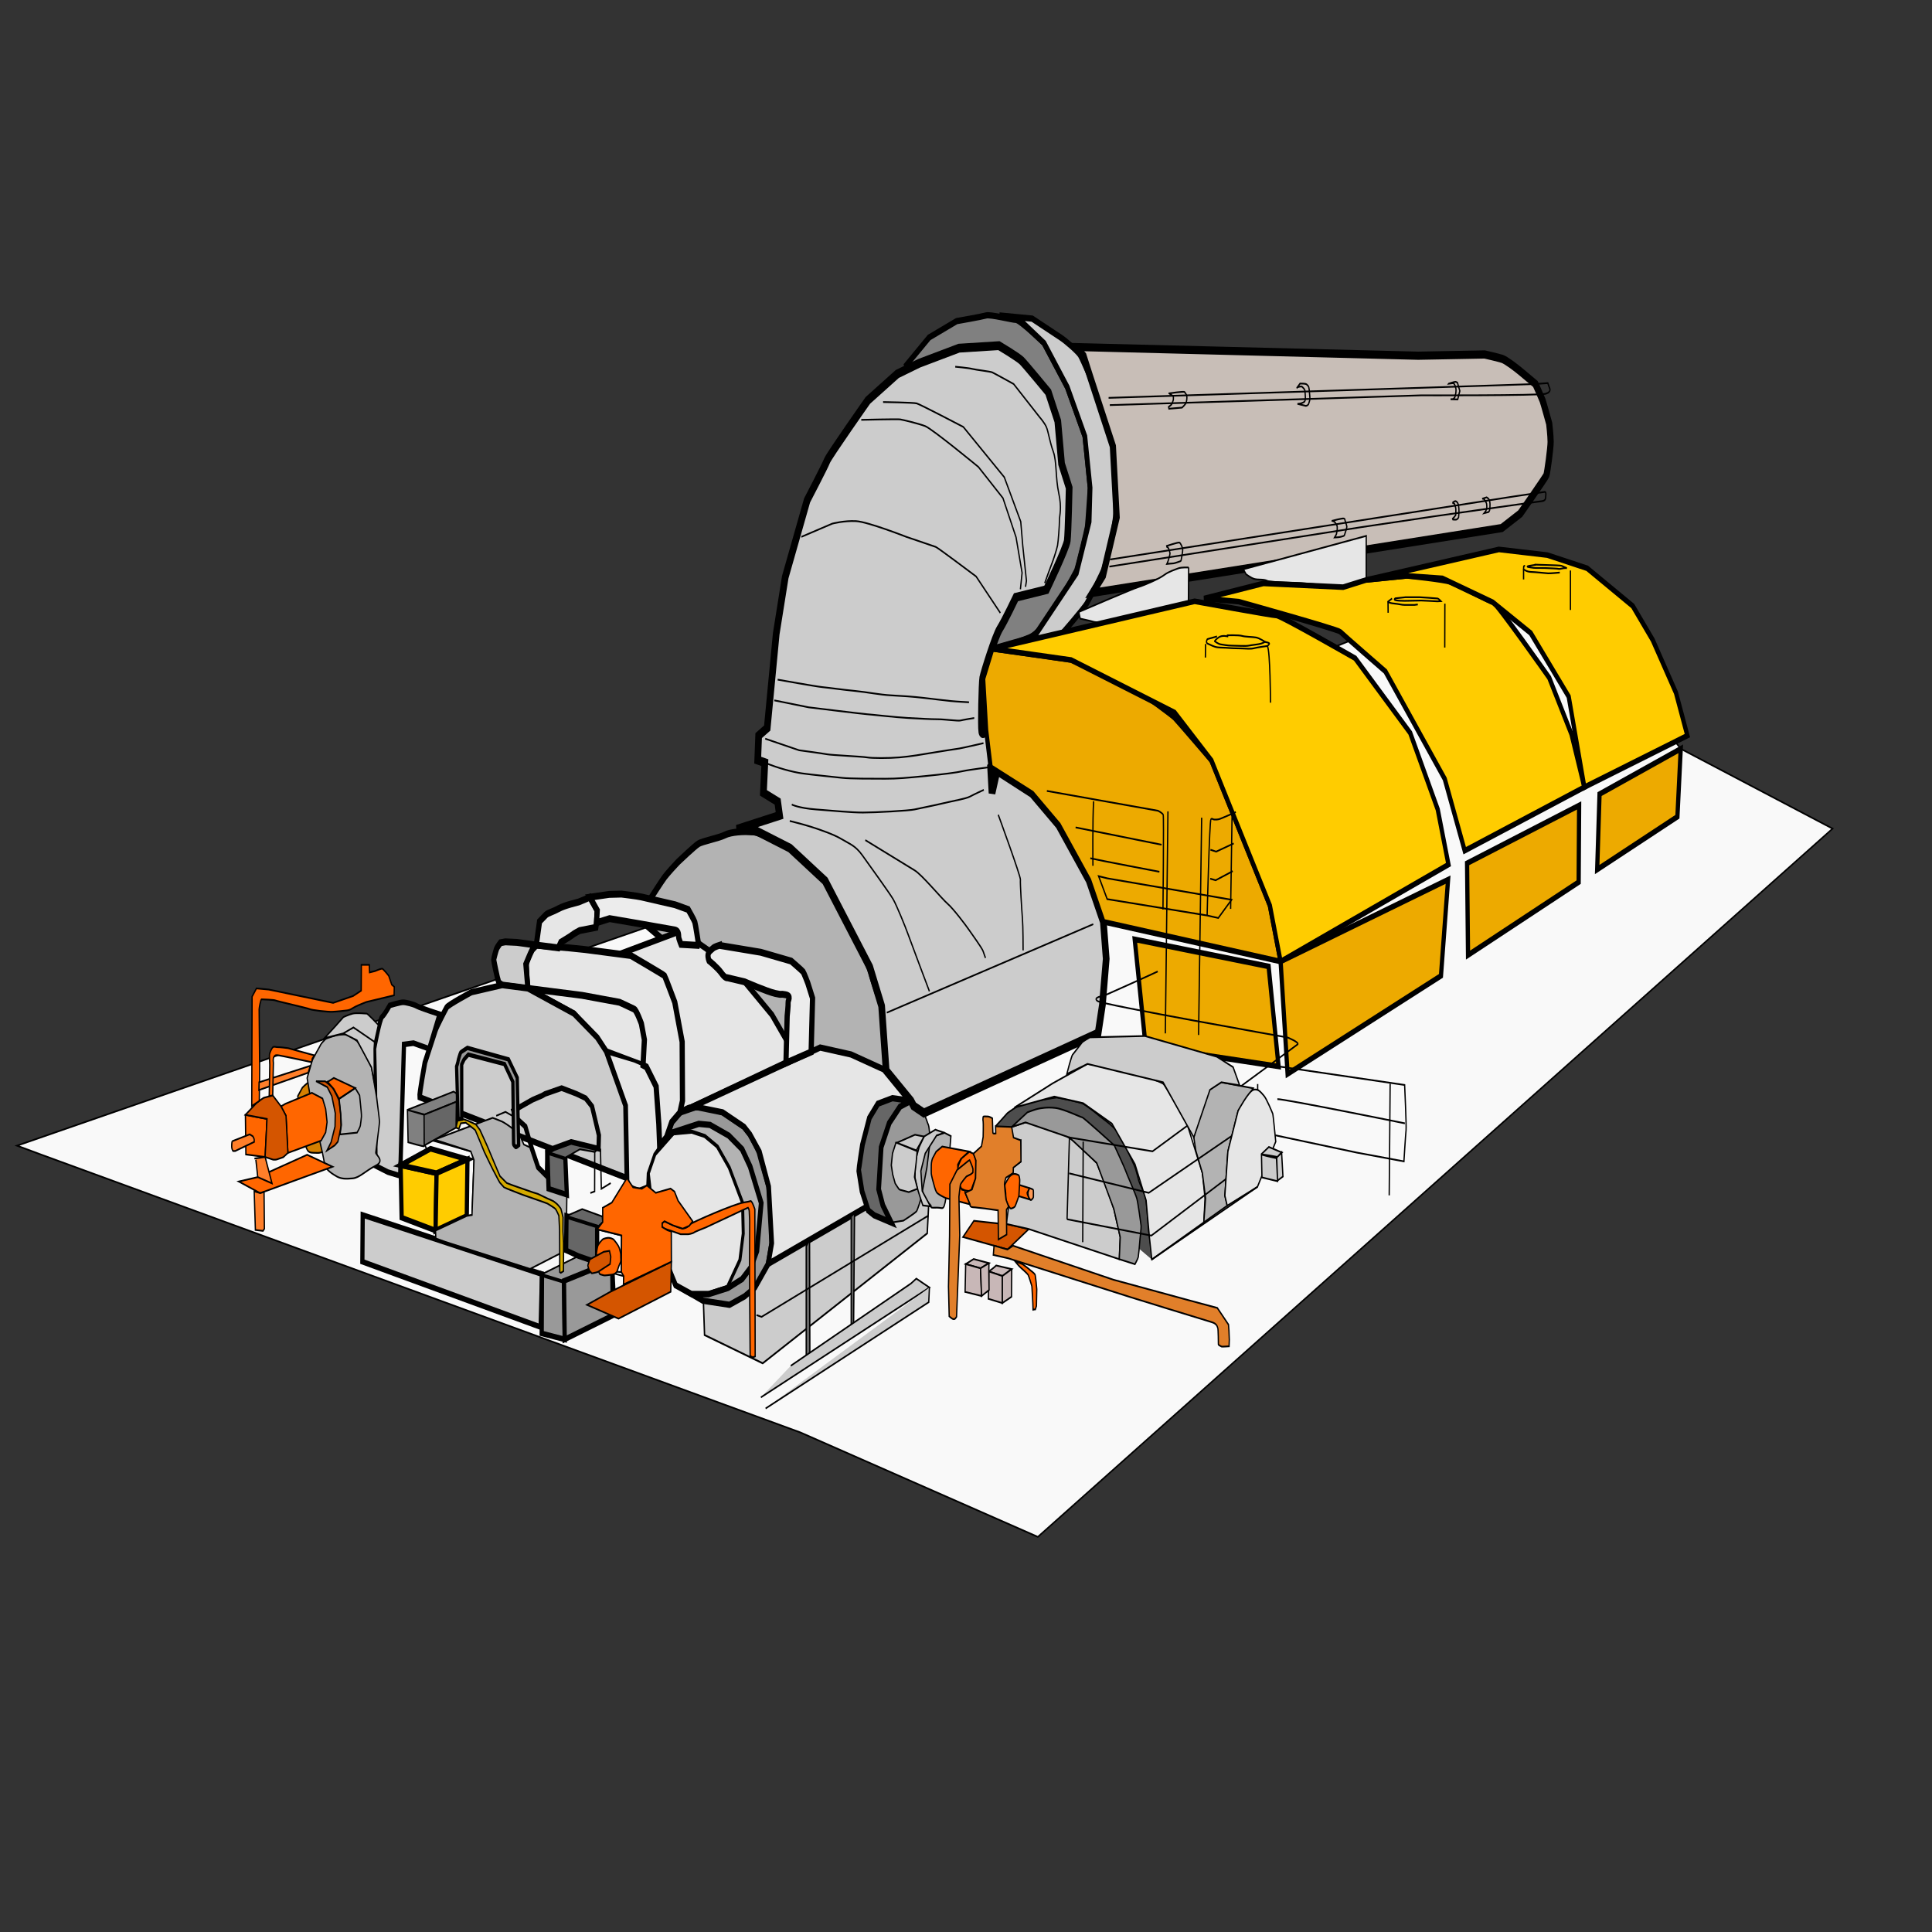 <?xml version="1.0" encoding="UTF-8" standalone="no"?>
<svg
   xmlns:dc="http://purl.org/dc/elements/1.1/"
   xmlns:cc="http://creativecommons.org/ns#"
   xmlns:rdf="http://www.w3.org/1999/02/22-rdf-syntax-ns#"
   xmlns:svg="http://www.w3.org/2000/svg"
   xmlns="http://www.w3.org/2000/svg"
   xmlns:sodipodi="http://sodipodi.sourceforge.net/DTD/sodipodi-0.dtd"
   xmlns:inkscape="http://www.inkscape.org/namespaces/inkscape"
   width="500mm"
   height="500mm"
   viewBox="0 0 500 500"
   version="1.1"
   id="svg8"
   inkscape:version="1.0.2 (e86c870879, 2021-01-15, custom)"
   sodipodi:docname="turbogenerator.svg">
  <rect x="0" y="0" width="500" height="500" fill="#333333" stroke="none"/>
  <defs
     id="defs2" />
  <sodipodi:namedview
     id="base"
     pagecolor="#ffffff"
     bordercolor="#666666"
     borderopacity="1.0"
     inkscape:pageopacity="0.0"
     inkscape:pageshadow="2"
     inkscape:zoom="0.16148438"
     inkscape:cx="-1083.2212"
     inkscape:cy="-231.25334"
     inkscape:document-units="mm"
     inkscape:current-layer="layer1"
     inkscape:document-rotation="0"
     showgrid="false"
     inkscape:window-width="1920"
     inkscape:window-height="1017"
     inkscape:window-x="-8"
     inkscape:window-y="-8"
     inkscape:window-maximized="1" />
  <g
     inkscape:label="Layer 1"
     inkscape:groupmode="layer"
     id="layer1">
    <g
       id="g1346"
       transform="matrix(1.266,0,0,1.677,108.117,-75.268)">
      <path
         style="opacity:1;fill:#f9f9f9;stroke:#000000;stroke-width:0.265px;stroke-linecap:butt;stroke-linejoin:miter;stroke-opacity:1"
         d="M 289.216,172.759 126.76,282.056 78.23,265.944 -77.066,223.044 -81.919,221.685 47.074,187.908 l 181.599,-55.882 29.506,28.414 z"
         id="path1181"
         sodipodi:nodetypes="ccccccccc" />
      <path
         style="opacity:1;fill:#b3b3b3;stroke:#000000;stroke-width:1.065;stroke-linecap:butt;stroke-linejoin:miter;stroke-miterlimit:4;stroke-dasharray:none;stroke-opacity:1"
         d="m 47.754,183.346 c 0,0 2.135,-2.524 2.718,-3.106 0.582,-0.582 2.329,-2.038 2.718,-2.329 0.388,-0.291 3.397,-2.426 4.174,-2.815 0.776,-0.388 4.174,-0.874 5.435,-1.359 1.262,-0.485 3.882,-0.582 5.727,-0.485 1.844,0.097 7.571,2.524 7.571,2.524 l 7.182,5.047 5.338,7.377 c 0,0 3.979,6.309 4.077,6.891 0.097,0.582 2.135,5.047 2.135,5.047 0,0 0.194,2.426 0.485,3.3 0.291,0.874 0.437,6.649 0.437,6.649 L 95.216,213.241 77.939,207.903 47.074,187.908 Z"
         id="path887" />
      <path
         style="opacity:1;fill:#d47f00;fill-opacity:1;stroke:#000000;stroke-width:0.265px;stroke-linecap:butt;stroke-linejoin:miter;stroke-opacity:1"
         d="m -24.532,214.042 0.946,-1.31 c 0,0 0.922,-0.728 1.262,-0.776 0.34,-0.049 1.262,-0.146 1.553,-0.097 0.291,0.049 1.601,0.534 2.111,0.801 0.51,0.267 1.335,2.281 1.335,2.281 l 0.461,1.723 -0.146,2.596 c 0,0 -0.364,1.577 -0.558,1.796 -0.194,0.218 -0.776,1.092 -0.946,1.213 -0.17,0.121 -1.262,0.558 -1.917,0.534 -0.655,-0.024 -1.359,0 -1.601,-0.097 -0.243,-0.097 -0.291,-0.121 -0.413,-0.218 -0.121,-0.097 -0.364,-0.534 -0.364,-0.534 z"
         id="path1003" />
      <path
         style="opacity:1;fill:#e6e6e6;stroke:#000000;stroke-width:0.965;stroke-linecap:butt;stroke-linejoin:miter;stroke-miterlimit:4;stroke-dasharray:none;stroke-opacity:1"
         d="m 22.518,197.42 30.477,-8.638 4.368,1.65 5.727,3.009 3.737,2.96 5.581,5.096 3.106,4.077 2.426,2.329 -24.362,8.687 -4.128,5.126 -0.721,-9.162 -2.677,-3.294 -7.519,-2.132 -6.6,-5.824 z"
         id="path885" />
      <path
         style="opacity:1;fill:#808080;stroke:#000000;stroke-width:0.965;stroke-linecap:butt;stroke-linejoin:miter;stroke-miterlimit:4;stroke-dasharray:none;stroke-opacity:1"
         d="m 99.875,101.234 4.659,-4.271 5.629,-2.524 c 0,0 5.144,-0.679 6.018,-0.874 0.874,-0.194 5.338,0.679 6.115,0.679 0.776,0 5.727,3.591 5.727,3.591 l 4.756,6.794 3.591,7.571 1.068,7.959 c 0,0 -0.485,5.532 -0.582,6.018 -0.097,0.485 -1.941,6.309 -2.232,6.794 -0.291,0.485 -4.174,5.727 -4.368,6.115 -0.194,0.388 -2.135,2.232 -2.815,2.718 -0.679,0.485 -1.456,1.165 -2.426,1.456 -0.971,0.291 -3.397,1.068 -4.077,1.165 -0.679,0.097 -3.494,0.582 -3.494,0.582 z"
         id="path891" />
      <path
         style="opacity:1;fill:#cccccc;stroke:#000000;stroke-width:0.293px;stroke-linecap:butt;stroke-linejoin:miter;stroke-opacity:1"
         d="m 58.285,243.391 0.34,7.52 11.89,4.357 33.631,-20.053 0.655,-9.731"
         id="path1161" />
      <path
         style="opacity:1;fill:#e6e6e6;stroke:#000000;stroke-width:0.965;stroke-linecap:butt;stroke-linejoin:miter;stroke-miterlimit:4;stroke-dasharray:none;stroke-opacity:1"
         d="m 46.944,225.936 1.373,-3.02 3.843,-3.294 3.843,-0.275 2.745,0.686 2.608,1.647 2.471,3.294 2.745,5.491 0.137,4.804 -0.686,4.118 -2.608,4.255 -3.981,0.961 h -3.432 l -3.294,-1.373 -1.784,-3.294 -1.51,-5.491 -2.059,-5.765 z"
         id="path849" />
      <path
         style="opacity:1;fill:#b3b3b3;stroke:#000000;stroke-width:0.265px;stroke-linecap:butt;stroke-linejoin:miter;stroke-opacity:1"
         d="m 52.16,219.622 5.285,-1.304 c 0,0 2.128,0.137 2.539,0.343 0.412,0.206 2.745,1.235 3.157,1.373 0.412,0.137 3.157,2.196 3.157,2.196 l 1.647,2.677 2.265,5.628 -0.618,4.598 -0.275,2.814 -1.235,2.539 -1.784,1.784 -1.51,0.755 -1.373,0.618 2.608,-4.255 0.686,-4.118 -0.137,-4.804 -2.745,-5.491 -2.471,-3.294 -2.608,-1.647 -2.745,-0.686 z"
         id="path851" />
      <path
         style="opacity:1;fill:#999999;stroke:#000000;stroke-width:0.965;stroke-linecap:butt;stroke-linejoin:miter;stroke-miterlimit:4;stroke-dasharray:none;stroke-opacity:1"
         d="m 50.859,220.375 1.068,-2.329 1.65,-1.456 c 0,0 1.504,-0.679 1.796,-0.728 0.291,-0.049 1.019,-0.097 2.427,-0.097 1.407,0 4.513,0.776 4.513,0.776 l 4.368,2.232 1.213,1.165 c 0,0 1.796,2.475 1.893,2.863 0.097,0.388 1.941,5.193 1.941,5.193 l 0.485,3.834 0.146,4.902 -0.728,3.203 -2.718,3.64 c 0,0 -1.893,1.262 -2.087,1.359 -0.194,0.097 -3.106,1.31 -3.106,1.31 l -5.435,-0.631 -2.281,-1.007 h 3.432 l 3.981,-0.961 2.883,-1.373 1.784,-1.784 1.235,-2.539 0.892,-7.412 -2.265,-5.628 -1.647,-2.677 -2.724,-2.098 -3.834,-1.65 -2.296,-0.164 -5.285,1.304 z"
         id="path853" />
      <path
         style="opacity:1;fill:#e6e6e6;stroke:#000000;stroke-width:0.965;stroke-linecap:butt;stroke-linejoin:miter;stroke-miterlimit:4;stroke-dasharray:none;stroke-opacity:1"
         d="m 53.577,216.589 28.681,-10.046 6.309,1.068 7.182,2.475 3.494,2.329 1.019,1.359 1.116,1.796 -0.049,5.727 -0.631,2.912 -0.728,2.038 -0.874,1.65 -27.468,12.035 0.728,-3.203 -0.631,-8.735 -1.893,-5.387 -1.941,-2.669 -1.213,-1.165 -4.368,-2.232 -5.387,-0.825 z"
         id="path855" />
      <path
         style="opacity:1;fill:#b3b3b3;stroke:#000000;stroke-width:0.265px;stroke-linecap:butt;stroke-linejoin:miter;stroke-opacity:1"
         d="m 108.987,220.205 -1.338,-0.515 -1.579,0.412 c 0,0 -0.549,0.275 -0.892,0.652 -0.343,0.377 -0.995,1.201 -1.098,1.338 -0.103,0.137 -0.927,1.716 -0.927,1.716 0,0 -0.275,1.75 -0.343,2.093 -0.069,0.343 0.034,1.99 0.24,2.539 0.206,0.549 0.446,1.132 0.789,1.476 0.343,0.343 0.549,0.652 0.961,0.927 0.412,0.275 -0.412,0.446 0.961,0.412 1.373,-0.034 1.373,0.206 1.681,-0.034 0.309,-0.24 0.515,-1.441 0.515,-1.441 z"
         id="path859" />
      <path
         style="opacity:1;fill:#999999;stroke:#000000;stroke-width:0.265px;stroke-linecap:butt;stroke-linejoin:miter;stroke-opacity:1"
         d="m 104.595,219.484 c 0,0 -0.103,-0.858 -0.206,-0.995 -0.103,-0.137 -0.515,-1.098 -0.652,-1.304 -0.137,-0.206 -0.824,-1.235 -0.995,-1.407 -0.172,-0.172 -0.275,-0.429 -0.429,-0.498 -0.154,-0.069 -0.841,-0.377 -1.201,-0.377 -0.36,0 -0.978,0.069 -1.441,0.172 -0.463,0.103 -0.841,0.326 -1.115,0.48 -0.275,0.154 -1.355,1.544 -1.579,1.75 -0.223,0.206 -1.081,2.025 -1.373,2.436 -0.292,0.412 -0.824,1.905 -0.892,2.351 -0.069,0.446 -0.36,3.071 -0.36,3.071 l -0.137,3.243 0.856,2.475 1.723,2.669 2.475,-0.291 c 0,0 2.451,-1.189 2.693,-1.456 0.243,-0.267 0.898,-1.917 0.898,-1.917 l 1.213,-4.804 0.607,-3.761 z"
         id="path865" />
      <path
         style="opacity:1;fill:#ff6600;stroke:#000000;stroke-width:0.265px;stroke-linecap:butt;stroke-linejoin:miter;stroke-opacity:1"
         d="m 112.659,222.607 0.927,0.309 c 0,0 0.343,0.583 0.446,0.824 0.103,0.24 0,2.985 0,2.985 0,0 -0.858,1.579 -0.858,1.853 0,0.275 -1.956,-0.103 -1.956,-0.103 l -0.892,-1.51 c 0,0 0.069,-1.613 0.137,-2.025 0.069,-0.412 0.721,-1.304 0.721,-1.304 l 1.613,-1.029 -5.593,-0.789 -1.235,0.789 -0.755,1.064 c 0,0 -0.24,0.515 -0.24,0.995 0,0.48 -0.034,1.029 0,1.338 0.034,0.309 0.377,1.27 0.48,1.544 0.103,0.275 0.309,0.927 0.583,1.304 0.275,0.377 1.922,0.927 1.922,0.927 l 4.941,0.961 -0.995,-1.784 -0.069,-0.377 -0.858,-0.309 c 0,0 -0.48,-1.132 -0.515,-1.441 -0.034,-0.309 -0.069,-2.231 -0.069,-2.231 l 0.618,-0.858 z"
         id="path857" />
      <path
         style="opacity:1;fill:#cccccc;stroke:#000000;stroke-width:0.265px;stroke-linecap:butt;stroke-linejoin:miter;stroke-opacity:1"
         d="m 107.649,219.69 -1.613,-0.412 -0.206,-0.069 -2.333,1.064 -0.995,1.613 c 0,0 -0.721,1.922 -0.755,2.265 -0.034,0.343 -0.103,2.231 -0.103,2.402 0,0.172 0.515,1.784 0.515,1.784 0,0 0.48,1.201 0.583,1.407 0.103,0.206 0.515,1.167 0.515,1.167 l 1.544,0.137 -1.681,-2.368 -0.275,-3.088 0.892,-2.711 2.333,-2.78 1.579,-0.412"
         id="path861" />
      <path
         style="opacity:1;fill:#cccccc;stroke:#000000;stroke-width:0.265px;stroke-linecap:butt;stroke-linejoin:miter;stroke-opacity:1"
         d="m 97.938,221.235 3.706,-1.235 1.853,0.275 -1.613,2.196 -4.118,-1.27 -0.721,1.681 -0.24,1.819 0.275,1.407 0.515,1.407 c 0,0 0.549,0.652 0.721,0.824 0.172,0.172 0.377,0.172 0.377,0.172 l 1.681,0.343 1.784,-0.515 -0.618,-1.819 0.343,-2.231 0.206,-1.819 z"
         id="path863" />
      <path
         style="opacity:1;fill:#666666;stroke:#000000;stroke-width:0.965;stroke-linecap:butt;stroke-linejoin:miter;stroke-miterlimit:4;stroke-dasharray:none;stroke-opacity:1"
         d="m 100.821,214.77 -3.785,-0.413 -2.96,0.849 -1.747,2.184 -1.432,4.174 c 0,0 -0.776,3.858 -0.752,3.955 0.024,0.097 0.679,3.227 0.679,3.227 l 1.262,2.936 1.238,0.752 3.47,1.116 -1.723,-2.669 -0.856,-2.475 0.516,-6.479 1.65,-3.737 2.208,-2.524 z"
         id="path867" />
      <path
         style="opacity:1;fill:#e6e6e6;stroke:#000000;stroke-width:0.265px;stroke-linecap:butt;stroke-linejoin:miter;stroke-opacity:1"
         d="M 42.758,226.691 42.483,215.504 c 0,0 -0.343,-0.618 -0.961,-1.304 -0.618,-0.686 -1.647,-0.618 -2.539,-0.892 -0.892,-0.275 -3.294,-0.069 -3.294,-0.069 h -1.029 c 0,0 -1.029,-1.99 -1.029,-2.265 0,-0.275 0.686,-3.569 0.686,-3.569 l 1.098,-0.686 8.785,1.99 2.539,0.824 1.99,3.02 0.412,3.294 0.309,5.868 -1.132,1.201 -1.373,3.02 -0.103,1.887 -1.579,0.48 c 0,0 -0.824,-0.172 -1.098,-0.275 -0.275,-0.103 -0.515,-0.137 -0.686,-0.343 -0.172,-0.206 -0.721,-0.995 -0.721,-0.995 z"
         id="path869" />
      <path
         style="opacity:1;fill:#e6e6e6;stroke:#000000;stroke-width:1.065;stroke-linecap:butt;stroke-linejoin:miter;stroke-miterlimit:4;stroke-dasharray:none;stroke-opacity:1"
         d="m 22.518,197.42 11.065,1.068 7.668,1.068 c 0,0 2.524,0.874 3.009,1.068 0.485,0.194 1.456,2.232 1.456,2.232 l 0.611,2.491 -0.275,3.912 0.686,0.275 1.99,3.02 0.549,5.799 0.172,3.363 1.41,-1.34 c 0,0 1.068,-2.329 1.068,-2.329 l 1.65,-1.456 0.539,-1.841 -0.069,-9.094 -1.51,-6.108 c 0,0 -1.956,-3.946 -2.093,-4.084 -0.137,-0.137 -6.897,-3.123 -6.897,-3.123 l -9.368,-0.927 -3.088,-0.24 -6.863,-0.446 c 0,0 -1.029,0.789 -1.132,0.961 -0.103,0.172 -0.446,0.721 -0.48,0.892 -0.034,0.172 -0.412,0.686 -0.412,1.27 0,0.583 0.103,2.025 0.103,2.025 z"
         id="path871" />
      <path
         style="opacity:1;fill:#cccccc;stroke:#000000;stroke-width:1.065;stroke-linecap:butt;stroke-linejoin:miter;stroke-miterlimit:4;stroke-dasharray:none;stroke-opacity:1"
         d="m 24.227,190.728 -3.929,-0.412 -2.402,-0.086 -0.978,0.137 c 0,0 -0.652,0.652 -0.789,0.909 -0.137,0.257 -0.601,1.527 -0.601,1.716 0,0.189 0.686,2.625 0.755,2.762 0.069,0.137 0.223,0.669 0.275,0.738 0.051,0.069 0.703,0.412 0.703,0.412 l 5.257,0.515 -0.418,-3.741 c 0,0 0.446,-0.806 0.498,-0.892 0.051,-0.086 0.738,-1.373 0.978,-1.51 0.24,-0.137 0.652,-0.549 0.652,-0.549 z"
         id="path873" />
      <path
         style="opacity:1;fill:#ececec;stroke:#000000;stroke-width:1.065;stroke-linecap:butt;stroke-linejoin:miter;stroke-miterlimit:4;stroke-dasharray:none;stroke-opacity:1"
         d="m 61.633,190.771 8.493,1.068 6.212,1.359 c 0,0 2.232,1.456 2.426,1.65 0.194,0.194 0.971,1.747 0.971,1.747 l 0.971,2.329 -0.291,8.299 -5.144,1.699 0.243,-7.231 c 0,0 0.243,-1.699 0.194,-2.087 -0.049,-0.388 0.776,-1.019 -0.534,-1.213 -1.31,-0.194 -0.388,0.097 -2.087,-0.194 -1.699,-0.291 -6.26,-1.796 -6.26,-1.796 l -3.543,-0.631 c 0,0 -0.388,0.146 -1.213,-0.728 -0.825,-0.874 -2.524,-1.893 -2.524,-1.893 0,0 -0.291,-0.485 -0.194,-0.971 0.097,-0.485 0.776,-0.776 1.019,-0.971 0.243,-0.194 1.262,-0.437 1.262,-0.437 z"
         id="path875" />
      <path
         style="opacity:1;fill:#e6e6e6;stroke:#000000;stroke-width:1.065;stroke-linecap:butt;stroke-linejoin:miter;stroke-miterlimit:4;stroke-dasharray:none;stroke-opacity:1"
         d="m 24.227,190.728 0.669,-3.645 c 0,0 0.922,-0.728 1.31,-1.019 0.388,-0.291 1.31,-0.437 2.621,-0.971 1.31,-0.534 3.688,-0.922 4.077,-1.019 0.388,-0.097 2.281,-0.728 2.281,-0.728 l 1.504,2.038 -0.146,1.893 -0.146,0.728 -3.3,0.485 c 0,0 -1.116,0.437 -1.504,0.679 -0.388,0.243 -2.329,1.116 -2.329,1.116 l -0.534,0.874 -4.503,-0.432"
         id="path877" />
      <path
         style="opacity:1;fill:#ececec;stroke:#000000;stroke-width:1.065;stroke-linecap:butt;stroke-linejoin:miter;stroke-miterlimit:4;stroke-dasharray:none;stroke-opacity:1"
         d="m 35.184,183.346 3.931,-0.437 2.524,-0.049 c 0,0 3.203,0.291 4.028,0.437 0.825,0.146 6.94,1.213 6.94,1.213 l 2.669,0.728 c 0,0 1.213,1.601 1.359,1.941 0.146,0.34 0.728,3.252 0.728,3.252 l -0.146,0.34 -3.397,-0.146 c 0,0 -0.291,-0.534 -0.437,-0.922 -0.146,-0.388 0.146,-1.165 -0.874,-1.31 -1.019,-0.146 -7.668,-1.019 -7.668,-1.019 l -5.629,-0.728 -2.669,0.631 0.146,-1.893 z"
         id="path879" />
      <path
         style="opacity:1;fill:#cccccc;stroke:#000000;stroke-width:0.965;stroke-linecap:butt;stroke-linejoin:miter;stroke-miterlimit:4;stroke-dasharray:none;stroke-opacity:1"
         d="m 0.388,214.211 c -0.097,-0.485 1.068,-5.338 1.068,-5.338 0,0 1.844,-4.271 2.135,-4.95 0.291,-0.679 2.038,-3.203 2.329,-3.591 0.291,-0.388 5.047,-2.329 5.047,-2.329 0,0 6.293,-1.098 6.293,-1.098 0,0 5.257,0.515 5.257,0.515 l 9.415,3.882 4.756,3.688 1.844,2.135 3.95,8.378 0.275,11.187 z"
         id="path881" />
      <path
         style="opacity:1;fill:#cccccc;stroke:#000000;stroke-width:0.865;stroke-linecap:butt;stroke-linejoin:miter;stroke-miterlimit:4;stroke-dasharray:none;stroke-opacity:1"
         d="m 4.465,201.399 c 0,0 -3.979,-0.971 -4.659,-1.262 -0.679,-0.291 -2.232,-0.582 -2.815,-0.582 -0.582,0 -2.718,0.485 -2.718,0.485 0,0 -1.068,1.456 -1.553,1.747 -0.485,0.291 -1.65,4.95 -1.65,4.95 l 0.194,5.629 0.097,12.424 2.524,0.971 2.524,0.582 0.776,-20.286 1.941,-0.194 3.203,0.874 z"
         id="path883" />
      <path
         style="opacity:1;fill:#4d4d4d;stroke:#000000;stroke-width:0.265px;stroke-linecap:butt;stroke-linejoin:miter;stroke-opacity:1"
         d="m 118.115,218.695 c 0,0 2.142,-1.766 2.336,-1.96 0.194,-0.194 2.281,-1.213 2.669,-1.359 0.388,-0.146 0.874,-0.243 1.796,-0.388 0.922,-0.146 5.387,-0.728 5.678,-0.728 0.291,0 4.416,0.631 5.193,0.874 0.776,0.243 3.106,1.65 3.688,2.038 0.582,0.388 3.543,1.796 4.562,3.494 1.019,1.699 1.699,2.815 2.378,3.979 0.679,1.165 0.631,1.844 1.262,3.009 0.631,1.165 1.068,1.601 1.262,2.863 0.194,1.262 0.388,4.028 0.485,4.416 0.097,0.388 0.582,3.106 0.582,3.106 l 0.049,1.213"
         id="path1033" />
      <path
         style="opacity:1;fill:#cccccc;stroke:#000000;stroke-width:1.365;stroke-linecap:butt;stroke-linejoin:miter;stroke-miterlimit:4;stroke-dasharray:none;stroke-opacity:1"
         d="m 65.224,172.864 8.735,-2.135 -0.388,-2.135 -2.912,-1.359 0.291,-4.659 -1.456,-0.388 0.194,-3.785 1.747,-1.165 1.844,-14.559 1.844,-8.735 4.465,-11.841 c 0,0 3.688,-5.338 4.077,-6.115 0.388,-0.776 8.347,-9.318 8.347,-9.318 l 6.018,-4.077 4.465,-1.65 8.153,-2.329 8.153,-0.388 c 0,0 3.882,1.747 4.659,2.329 0.776,0.582 5.435,4.853 5.435,4.853 l 1.941,4.465 0.776,6.6 1.553,3.688 c 0,0 -0.194,6.988 -0.388,8.153 -0.194,1.165 -4.271,7.571 -4.271,7.571 l -6.212,1.165 c 0,0 -2.329,3.688 -3.3,4.853 -0.971,1.165 -3.3,6.794 -3.494,7.571 -0.194,0.776 -0.388,7.571 -0.194,8.347 0.194,0.776 0.874,-0.291 0.874,-0.291 l 1.504,0.776 0.194,1.262 0.243,2.912 -1.019,0.776 0.291,4.028 1.019,-3.446 7.182,3.494 5.435,4.853 6.212,8.541 2.912,6.406 0.582,5.727 -0.776,7.085 -0.874,4.368 -35.621,12.327 -2.087,-1.068 -0.558,-0.801 -5.071,-4.683 -0.922,-9.949 -2.426,-6.018 -9.124,-13.297 -7.182,-5.047 -6.794,-2.621 z"
         id="path889" />
      <path
         style="opacity:1;fill:#cccccc;stroke:#000000;stroke-width:0.965;stroke-linecap:butt;stroke-linejoin:miter;stroke-miterlimit:4;stroke-dasharray:none;stroke-opacity:1"
         d="m 118.898,93.566 6.697,0.485 c 0,0 4.659,2.329 5.824,2.912 1.165,0.582 3.494,2.135 3.979,2.718 0.485,0.582 3.203,5.435 3.203,5.435 l 3.494,8.638 c 0,0 0.582,6.891 0.582,9.803 0,2.912 -2.232,8.638 -2.426,9.124 -0.194,0.485 -2.815,4.465 -3.494,5.338 -0.679,0.874 -5.727,5.241 -5.727,5.241 l -4.368,2.718 c 0,0 -9.221,-0.971 -9.221,-0.971 l 8.541,-1.844 8.638,-9.803 2.621,-7.959 0.194,-5.241 -1.068,-7.959 -3.591,-7.571 -4.756,-6.794 -5.532,-3.979 z"
         id="path893" />
      <path
         style="opacity:1;fill:#c8beb7;stroke:#000000;stroke-width:1.265;stroke-linecap:butt;stroke-linejoin:miter;stroke-miterlimit:4;stroke-dasharray:none;stroke-opacity:1"
         d="m 134.428,98.419 c 0.388,0 70.077,1.359 70.077,1.359 l 13.588,-0.194 c 0,0 2.815,0.485 3.591,0.679 0.776,0.194 2.815,1.359 3.882,2.038 1.068,0.679 2.912,1.844 2.912,1.844 0,0 1.262,2.135 1.456,2.524 0.194,0.388 1.359,3.591 1.359,3.591 0,0 0.291,1.844 0.291,2.815 0,0.971 -0.679,4.756 -0.874,5.144 -0.194,0.388 -5.338,5.921 -5.338,5.921 l -3.785,2.232 -83.666,9.997 2.135,-2.621 2.815,-9.027 -0.776,-10.968 -4.659,-10.774 -1.359,-3.203 z"
         id="path895" />
      <path
         style="opacity:1;fill:#e6e6e6;stroke:#000000;stroke-width:0.265px;stroke-linecap:butt;stroke-linejoin:miter;stroke-opacity:1"
         d="m 193.885,127.586 v 6.795 c 0,0 -5.01,1.098 -5.285,1.029 -0.275,-0.069 -7.275,-0.48 -8.099,-0.549 -0.824,-0.069 -6.177,-0.069 -6.863,-0.343 -0.686,-0.275 -1.784,-0.137 -2.539,-0.275 -0.755,-0.137 -1.784,-0.755 -1.784,-0.755 l -0.549,-0.755 z"
         id="path897" />
      <path
         style="opacity:1;fill:#e6e6e6;stroke:#000000;stroke-width:0.265px;stroke-linecap:butt;stroke-linejoin:miter;stroke-opacity:1"
         d="m 157.579,132.459 -0.069,8.373 c 0,0 -4.255,0.275 -4.873,0.275 -0.618,0 -2.539,0.275 -4.324,0.206 -1.784,-0.069 -5.422,0.137 -6.726,-0.137 -1.304,-0.275 -2.951,-0.206 -3.5,-0.343 -0.549,-0.137 -2.677,-0.48 -2.677,-0.48 l -0.275,-1.029 c 0,0 10.707,-3.5 12.148,-3.843 1.441,-0.343 4.324,-1.304 5.285,-1.853 0.961,-0.549 2.196,-0.824 2.883,-1.029 0.686,-0.206 2.128,-0.137 2.128,-0.137 z"
         id="path899" />
      <path
         style="opacity:1;fill:#edaa00;fill-opacity:1;stroke:#000000;stroke-width:0.865;stroke-linecap:butt;stroke-linejoin:miter;stroke-miterlimit:4;stroke-dasharray:none;stroke-opacity:1"
         d="m 126.663,145.978 6.894,0.757 c 0,0 5.079,1.647 6.177,1.922 1.098,0.275 6.589,2.608 7.687,3.02 1.098,0.412 6.726,3.569 7.275,3.981 0.549,0.412 7.55,6.589 7.55,6.589 l 11.942,22.374 2.196,8.648 -36.229,-6.135 -2.912,-6.406 -6.212,-8.541 -5.435,-4.853 -8.493,-4.077 -0.922,-5.727 -0.605,-7.911 1.867,-4.61 9.221,0.971"
         id="path901" />
      <path
         style="opacity:1;fill:#ffcc00;stroke:#000000;stroke-width:0.865;stroke-linecap:butt;stroke-linejoin:miter;stroke-miterlimit:4;stroke-dasharray:none;stroke-opacity:1"
         d="m 117.443,145.008 41.371,-7.332 c 0,0 15.923,2.196 16.746,2.196 0.824,0 16.06,6.589 16.06,6.589 l 11.256,11.53 5.628,11.805 2.196,8.51 c 0,0 -34.316,14.962 -34.316,14.962 l -2.196,-8.648 -11.942,-22.374 -7.55,-7.412 -21.139,-8.099 z"
         id="path905" />
      <path
         style="opacity:1;fill:#ffcc00;stroke:#000000;stroke-width:0.865;stroke-linecap:butt;stroke-linejoin:miter;stroke-miterlimit:4;stroke-dasharray:none;stroke-opacity:1"
         d="m 160.731,137.243 12.133,-2.329 16.306,0.582 4.715,-1.115 v 0 l 8.291,-0.632 c 0,0 7.571,0.582 9.027,0.971 1.456,0.388 7.959,3.009 8.638,3.106 0.679,0.097 11.453,11.647 11.453,11.647 l 4.562,8.735 2.621,8.153 -24.459,9.803 -4.077,-11.065 -12.133,-16.597 c 0,0 -8.735,-5.727 -9.221,-6.115 -0.485,-0.388 -20.771,-4.659 -20.771,-4.659 z"
         id="path907" />
      <path
         style="opacity:1;fill:#ffcc00;stroke:#000000;stroke-width:0.865;stroke-linecap:butt;stroke-linejoin:miter;stroke-miterlimit:4;stroke-dasharray:none;stroke-opacity:1"
         d="m 221.006,129.672 9.9,0.874 8.153,2.038 9.318,5.824 4.077,5.241 4.756,8.153 2.329,6.6 -21.062,7.959 -3.203,-13.977 -7.765,-9.803 -7.765,-4.756 -10.288,-3.688 -7.279,-0.388 -8.291,0.632 z"
         id="path909" />
      <path
         style="opacity:1;fill:#edaa00;fill-opacity:1;stroke:#000000;stroke-width:0.865;stroke-linecap:butt;stroke-linejoin:miter;stroke-miterlimit:4;stroke-dasharray:none;stroke-opacity:1"
         d="m 176.384,193.267 1.43,17.353 31.35,-15.141 1.456,-14.85 z"
         id="path911" />
      <path
         style="opacity:1;fill:#edaa00;fill-opacity:1;stroke:#000000;stroke-width:0.865;stroke-linecap:butt;stroke-linejoin:miter;stroke-miterlimit:4;stroke-dasharray:none;stroke-opacity:1"
         d="m 214.503,178.105 0.194,14.171 22.615,-11.259 0.097,-11.841 z"
         id="path913" />
      <path
         style="opacity:1;fill:#edaa00;fill-opacity:1;stroke:#000000;stroke-width:0.865;stroke-linecap:butt;stroke-linejoin:miter;stroke-miterlimit:4;stroke-dasharray:none;stroke-opacity:1"
         d="m 241.582,167.429 16.597,-6.988 -0.679,10.482 -16.403,8.153 z"
         id="path915" />
      <path
         style="opacity:1;fill:#edaa00;fill-opacity:1;stroke:#000000;stroke-width:0.865;stroke-linecap:butt;stroke-linejoin:miter;stroke-miterlimit:4;stroke-dasharray:none;stroke-opacity:1"
         d="m 146.561,189.849 27.371,4.174 2.038,15.433 -27.177,-3.106 z"
         id="path917" />
      <path
         style="opacity:1;fill:#b3b3b3;stroke:#000000;stroke-width:0.265px;stroke-linecap:butt;stroke-linejoin:miter;stroke-opacity:1"
         d="m -22.615,211.251 c 0,0 0.922,-2.378 1.019,-2.669 0.097,-0.291 1.65,-2.281 1.747,-2.475 0.097,-0.194 0.631,-0.582 0.922,-0.825 0.291,-0.243 2.524,-0.679 2.524,-0.679 0,0 1.65,-0.146 1.99,-0.049 0.34,0.097 1.359,0.679 1.893,0.922 0.534,0.243 3.057,4.125 3.057,4.125 l 1.019,4.465 c 0,0 0.631,3.64 0.631,3.931 0,0.291 -0.728,4.416 -0.776,4.756 -0.049,0.34 1.99,1.262 -0.049,2.038 -2.038,0.776 -3.252,1.844 -4.659,1.941 -1.407,0.097 -2.329,0.097 -3.252,-0.291 -0.922,-0.388 -2.232,-1.068 -2.426,-1.699 -0.194,-0.631 -0.437,-1.796 -0.728,-2.669 -0.291,-0.874 -2.087,-7.134 -2.087,-7.134 z"
         id="path919" />
      <path
         style="opacity:1;fill:#cccccc;stroke:#000000;stroke-width:0.265px;stroke-linecap:butt;stroke-linejoin:miter;stroke-opacity:1"
         d="m -16.403,204.602 3.252,-1.165 c 0,0 2.475,0.971 2.718,1.068 0.243,0.097 1.262,0.631 1.262,0.631 l 0.34,0.534 -0.097,1.068 0.049,5.193 -0.582,-2.329 -2.96,-4.174 -2.815,-1.068 z"
         id="path921" />
      <path
         style="opacity:1;fill:#cccccc;stroke:#000000;stroke-width:0.265px;stroke-linecap:butt;stroke-linejoin:miter;stroke-opacity:1"
         d="m -19.072,205.088 2.232,-1.844 1.65,-1.407 c 0,0 1.116,-0.388 1.893,-0.534 0.776,-0.146 2.669,0 2.863,0 0.194,0 2.378,1.747 2.378,1.747 l -0.776,2.621 -4.319,-2.232 -2.087,0.922 z"
         id="path923" />
      <path
         style="opacity:1;fill:#ffcc00;stroke:#000000;stroke-width:0.865;stroke-linecap:butt;stroke-linejoin:miter;stroke-miterlimit:4;stroke-dasharray:none;stroke-opacity:1"
         d="m -3.5,224.7 0.206,8.099 6.932,1.99 0.206,-8.853 z"
         id="path925" />
      <path
         style="opacity:1;fill:#ffcc00;stroke:#000000;stroke-width:0.865;stroke-linecap:butt;stroke-linejoin:miter;stroke-miterlimit:4;stroke-dasharray:none;stroke-opacity:1"
         d="m -3.5,224.7 6.108,-2.539 7.549,1.647 -6.314,2.128 z"
         id="path927" />
      <path
         style="opacity:1;fill:#ffcc00;stroke:#000000;stroke-width:0.865;stroke-linecap:butt;stroke-linejoin:miter;stroke-miterlimit:4;stroke-dasharray:none;stroke-opacity:1"
         d="m 10.158,223.808 -0.137,8.716 -6.383,2.265 0.206,-8.853 z"
         id="path929" />
      <path
         style="opacity:1;fill:#cccccc;stroke:#000000;stroke-width:0.865;stroke-linecap:butt;stroke-linejoin:miter;stroke-miterlimit:4;stroke-dasharray:none;stroke-opacity:1"
         d="m -11.256,232.387 -0.069,7.206 36.443,10.089 0.275,-8.167 z"
         id="path931" />
      <path
         style="opacity:1;fill:#999999;stroke:#000000;stroke-width:0.865;stroke-linecap:butt;stroke-linejoin:miter;stroke-miterlimit:4;stroke-dasharray:none;stroke-opacity:1"
         d="m 25.394,241.515 4.501,1.038 0.146,9.027 -4.707,-0.922 z"
         id="path933" />
      <path
         style="opacity:1;fill:#999999;stroke:#000000;stroke-width:0.265px;stroke-linecap:butt;stroke-linejoin:miter;stroke-opacity:1"
         d="m 25.394,241.515 7.461,-2.796 4.174,1.262 -7.134,2.572 z"
         id="path935" />
      <path
         style="opacity:1;fill:#999999;stroke:#000000;stroke-width:0.865;stroke-linecap:butt;stroke-linejoin:miter;stroke-miterlimit:4;stroke-dasharray:none;stroke-opacity:1"
         d="m 29.894,242.553 0.146,9.027 10.191,-3.834 -0.534,-8.202 z"
         id="path937" />
      <path
         style="opacity:1;fill:#ff6600;stroke:#000000;stroke-width:0.265px;stroke-linecap:butt;stroke-linejoin:miter;stroke-opacity:1"
         d="m -27.08,215.231 5.435,-1.699 2.184,0.874 0.631,1.601 0.291,2.038 -0.291,1.601 -0.922,1.262 -6.794,1.893 -0.388,-5.727 -1.019,-1.456 z"
         id="path939" />
      <path
         style="opacity:1;fill:#ff6600;stroke:#000000;stroke-width:0.265px;stroke-linecap:butt;stroke-linejoin:miter;stroke-opacity:1"
         d="m -35.233,216.929 4.416,0.631 -0.388,5.872 -3.931,-0.388 z"
         id="path941" />
      <path
         style="opacity:1;fill:#ff7f2a;stroke:#000000;stroke-width:0.265px;stroke-linecap:butt;stroke-linejoin:miter;stroke-opacity:1"
         d="m -37.95,221.006 3.591,-1.068 0.631,0.291 c 0,0 0.291,0.34 0.291,0.534 0,0.194 0,0.34 0,0.34 l -3.882,1.407 h -0.34 c 0,0 -0.097,0.146 -0.291,-0.291 -0.194,-0.437 0,-1.213 0,-1.213 z"
         id="path943" />
      <path
         style="opacity:1;fill:#ff6600;stroke:#000000;stroke-width:0.265px;stroke-linecap:butt;stroke-linejoin:miter;stroke-opacity:1"
         d="m -32.709,226.538 -3.882,0.679 4.368,1.796 14.802,-4.077 -5.193,-1.844 -10.094,3.446"
         id="path947" />
      <path
         style="opacity:1;fill:#ff7f2a;stroke:#000000;stroke-width:0.265px;stroke-linecap:butt;stroke-linejoin:miter;stroke-opacity:1"
         d="m -33.097,223.869 0.388,2.669 2.912,0.971 -1.407,-4.077 -2.184,0.243"
         id="path945" />
      <path
         style="opacity:1;fill:#ff7f2a;stroke:#000000;stroke-width:0.265px;stroke-linecap:butt;stroke-linejoin:miter;stroke-opacity:1"
         d="m -33.437,228.722 0.243,5.969 1.553,0.146 0.291,-0.34 -0.073,-5.678 -0.801,0.194 z"
         id="path949" />
      <path
         style="opacity:1;fill:#d45500;stroke:#000000;stroke-width:0.265px;stroke-linecap:butt;stroke-linejoin:miter;stroke-opacity:1"
         d="m -31.205,223.432 1.624,0.41 c 0,0 0.549,0.034 0.789,-0.034 0.24,-0.069 1.304,-0.343 1.304,-0.343 l 0.941,-0.664 -0.388,-5.727 -1.019,-1.456 -1.696,-1.694 -1.853,0.377 c 0,0 -1.235,0.618 -1.407,0.755 -0.172,0.137 -2.324,1.871 -2.324,1.871 l 4.416,0.631 z"
         id="path951" />
      <path
         style="opacity:1;fill:none;stroke:#000000;stroke-width:0.265px;stroke-linecap:butt;stroke-linejoin:miter;stroke-opacity:1"
         d="m 1.819,222.195 c -0.172,-0.309 -0.48,-0.583 -0.24,-0.961 0.24,-0.377 0.377,-0.446 0.789,-0.446 0.412,0 8.476,1.784 8.476,1.784 l 0.652,1.338 -0.412,8.476 -1.064,0.137 0.137,-8.716 -7.549,-1.647 z"
         id="path953" />
      <path
         style="opacity:1;fill:#b3b3b3;stroke:#000000;stroke-width:0.265px;stroke-linecap:butt;stroke-linejoin:miter;stroke-opacity:1"
         d="m 3.397,220.754 11.908,-3.363 c 0,0 1.476,0.412 1.956,0.583 0.48,0.172 1.853,0.892 2.025,1.029 0.172,0.137 1.613,1.167 1.613,1.167 l 0.789,1.338 1.607,0.564 1.31,2.96 1.796,1.359 0.34,1.941 3.737,0.922 -0.146,8.59 -7.377,2.863 -17.325,-4.174 -1.941,-0.534 -0.051,-1.212 6.383,-2.265 1.064,-0.137 0.412,-8.476 -0.652,-1.338 z"
         id="path955" />
      <path
         style="opacity:1;fill:#ff6600;stroke:#000000;stroke-width:0.265px;stroke-linecap:butt;stroke-linejoin:miter;stroke-opacity:1"
         d="m 68.975,254.212 -0.069,-22.717 c 0,0 -0.412,-0.961 -0.686,-1.167 -0.275,-0.206 0.206,-0.069 -1.647,0.137 -1.853,0.206 -10.638,3.088 -10.912,3.363 -0.275,0.275 -0.824,0.686 -1.647,0.618 -0.824,-0.069 -3.569,-1.098 -3.569,-1.098 l -0.48,0.292 c 0,0 -0.069,0.257 -0.069,0.36 0,0.103 0.069,0.24 0.069,0.24 0,0 0.429,0.257 0.515,0.257 0.086,0 3.277,0.858 3.277,0.858 0,0 1.373,0 1.476,0 0.103,0 0.944,-0.103 1.253,-0.275 0.309,-0.172 2.385,-0.772 2.385,-0.772 l 7.704,-2.728 0.944,-0.326 c 0,0 0.24,0.275 0.24,0.515 0,0.24 0.086,1.184 0.086,1.493 0,0.309 -0.034,8.133 -0.034,8.133 l 0.103,9.437 0.034,3.311 0.532,0.206 z"
         id="path959" />
      <path
         style="opacity:1;fill:none;stroke:#000000;stroke-width:0.265px;stroke-linecap:butt;stroke-linejoin:miter;stroke-opacity:1"
         d="m 36.567,236.948 0.097,-2.354 4.999,0.946 -0.049,5.654 -4.95,-0.291 z"
         id="path965" />
      <path
         style="opacity:1;fill:none;stroke:#000000;stroke-width:0.265px;stroke-linecap:butt;stroke-linejoin:miter;stroke-opacity:1"
         d="m 39.463,241.275 0.069,3.672 2.642,1.51 -0.069,-4.633 z"
         id="path967" />
      <path
         style="opacity:1;fill:#d45500;stroke:#000000;stroke-width:0.265px;stroke-linecap:butt;stroke-linejoin:miter;stroke-opacity:1"
         d="m 39.223,244.295 -4.633,1.956 6.451,2.128 10.672,-4.152 0.137,-4.633 z"
         id="path969" />
      <path
         style="opacity:1;fill:#666666;stroke:#000000;stroke-width:0.865;stroke-linecap:butt;stroke-linejoin:miter;stroke-miterlimit:4;stroke-dasharray:none;stroke-opacity:1"
         d="m 30.404,232.524 c 0.172,0.034 6.571,1.544 6.571,1.544 l -0.311,0.525 0.002,5.12 -3.812,-0.995 -2.524,-0.874 z"
         id="path973" />
      <path
         style="opacity:1;fill:#666666;stroke:#000000;stroke-width:0.265px;stroke-linecap:butt;stroke-linejoin:miter;stroke-opacity:1"
         d="m 30.404,232.524 3.209,-1.047 4.101,1.132 0.092,0.868 -0.829,0.591 -6.571,-1.544"
         id="path975" />
      <path
         style="opacity:1;fill:#666666;stroke:#000000;stroke-width:0.865;stroke-linecap:butt;stroke-linejoin:miter;stroke-miterlimit:4;stroke-dasharray:none;stroke-opacity:1"
         d="m 26.497,222.631 3.664,0.898 0.315,5.727 -3.737,-0.922 z"
         id="path977" />
      <path
         style="opacity:1;fill:#666666;stroke:#000000;stroke-width:0.265px;stroke-linecap:butt;stroke-linejoin:miter;stroke-opacity:1"
         d="m 26.497,222.631 4.853,-1.529 5.605,1.043 -0.776,0.51 -3.033,-0.412 -2.985,1.286 z"
         id="path979" />
      <path
         style="opacity:1;fill:none;stroke:#000000;stroke-width:0.265px;stroke-linecap:butt;stroke-linejoin:miter;stroke-opacity:1"
         d="m 36.179,222.656 -0.024,6.091 -0.874,0.243"
         id="path981" />
      <path
         style="opacity:1;fill:none;stroke:#000000;stroke-width:0.265px;stroke-linecap:butt;stroke-linejoin:miter;stroke-opacity:1"
         d="m 37.344,222.146 0.182,6.2 1.917,-0.886"
         id="path983" />
      <path
         style="opacity:1;fill:none;stroke:#000000;stroke-width:0.265px;stroke-linecap:butt;stroke-linejoin:miter;stroke-opacity:1"
         d="m 16.039,217.075 1.893,-0.607 2.111,0.922 c 0,0 1.189,0.849 1.286,0.995 0.097,0.146 0.728,0.704 0.825,0.825 0.097,0.121 0.704,1.286 0.752,1.432 0.049,0.146 0.388,1.432 0.388,1.432"
         id="path985" />
      <path
         style="opacity:1;fill:none;stroke:#000000;stroke-width:0.865;stroke-linecap:butt;stroke-linejoin:miter;stroke-miterlimit:4;stroke-dasharray:none;stroke-opacity:1"
         d="m 19.558,216.274 3.907,-1.674 1.941,-0.631 0.607,-0.267 3.397,-0.898 3.009,0.874 1.893,0.679 1.31,1.262 1.407,4.465 -0.073,2.063 -5.605,-1.043 -3.494,0.971 -1.359,0.558 -0.097,3.761 -1.796,-1.359 -1.31,-2.96 -1.31,-3.349 -1.941,-1.335 z"
         id="path987" />
      <path
         style="opacity:1;fill:#d4aa00;stroke:#000000;stroke-width:0.265px;stroke-linecap:butt;stroke-linejoin:miter;stroke-opacity:1"
         d="m 7.824,218.901 c 0,-0.137 0.412,-1.287 0.412,-1.287 l 0.755,-0.086 c 0,0 1.132,0.257 1.321,0.326 0.189,0.069 1.561,0.549 1.561,0.549 l 0.841,0.858 c 0,0 1.699,2.797 1.784,3.003 0.086,0.206 2.299,4.118 2.299,4.118 l 1.39,1.064 1.047,0.309 4.289,1.132 1.029,0.24 1.939,0.703 c 0,0 1.132,0.36 1.253,0.429 0.12,0.069 0.755,0.412 0.978,0.635 0.223,0.223 0.429,0.377 0.515,0.498 0.086,0.12 0.463,1.355 0.463,1.355 0,0 -0.017,2.076 -0.017,2.162 0,0.086 0.103,1.63 0.12,1.733 0.017,0.103 -0.017,4.41 -0.017,4.41 l -0.532,0.257 -0.223,-0.103 -0.034,-6.417 -0.154,-2.299 c 0,0 -0.498,-0.875 -0.703,-1.047 -0.206,-0.172 -1.476,-0.755 -1.63,-0.824 -0.154,-0.069 -5.01,-1.338 -5.01,-1.338 0,0 -3.792,-1.098 -3.861,-1.167 -0.069,-0.069 -0.738,-0.601 -0.875,-0.738 -0.137,-0.137 -1.373,-1.973 -1.458,-2.076 -0.086,-0.103 -1.699,-2.642 -1.699,-2.642 0,0 -1.767,-3.26 -1.853,-3.363 -0.086,-0.103 -1.939,-1.15 -1.939,-1.15 l -1.012,0.086 -0.395,0.875 z"
         id="path989" />
      <path
         style="opacity:1;fill:#808080;stroke:#000000;stroke-width:0.265px;stroke-linecap:butt;stroke-linejoin:miter;stroke-opacity:1"
         d="m -2.042,216.19 3.346,0.669 c 0,0 0.017,4.787 0,4.907 -0.017,0.12 -3.277,-0.601 -3.277,-0.601 l -0.137,-5.01 9.437,-2.814 0.652,0.309 -0.086,1.253 -6.606,2.007 z"
         id="path991" />
      <path
         style="opacity:1;fill:#666666;stroke:#000000;stroke-width:0.265px;stroke-linecap:butt;stroke-linejoin:miter;stroke-opacity:1"
         d="m 1.321,221.664 6.503,-2.762 0.069,-3.998 -6.606,2.007 z"
         id="path993" />
      <path
         style="opacity:1;fill:#999999;stroke:#000000;stroke-width:0.665;stroke-linecap:butt;stroke-linejoin:miter;stroke-miterlimit:4;stroke-dasharray:none;stroke-opacity:1"
         d="m 8.236,217.614 -0.301,-8.134 c 0,0 0.291,-0.679 0.291,-0.801 0,-0.121 0.461,-1.286 0.558,-1.383 0.097,-0.097 1.359,-0.704 1.359,-0.704 l 8.396,1.771 1.796,2.839 0.291,10.41 c 0,0 -0.558,0.388 -0.631,0.267 -0.073,-0.121 -0.413,-0.243 -0.413,-0.51 0,-0.267 -0.146,-9.536 -0.146,-9.536 l -1.699,-2.742 -7.401,-1.456 c 0,0 -0.776,0.631 -0.874,0.752 -0.097,0.121 -0.485,0.776 -0.485,0.776 l 0.013,8.364 z"
         id="path995" />
      <path
         style="opacity:1;fill:#ff6600;stroke:#000000;stroke-width:0.265px;stroke-linecap:butt;stroke-linejoin:miter;stroke-opacity:1"
         d="m -33.938,215.572 c 0,-0.172 0.069,-16.883 0.069,-16.883 l 0.892,-1.27 2.505,0.172 13.177,2.059 4.084,-1.064 1.647,-0.824 0.034,-3.981 h 1.613 l 0.069,1.167 1.098,-0.206 c 0,0 1.201,-0.377 1.441,-0.377 0.24,0 1.373,1.098 1.373,1.098 l 0.618,1.373 0.515,0.343 -0.034,1.304 -5.662,1.029 c 0,0 -1.407,0.412 -2.162,0.686 -0.755,0.275 -1.029,0.549 -1.853,0.618 -0.824,0.069 -1.922,0.172 -2.917,0.206 -0.995,0.034 -4.152,-0.24 -4.667,-0.412 -0.515,-0.172 -6.76,-1.235 -7,-1.338 -0.24,-0.103 -2.711,-0.172 -2.848,-0.172 -0.137,0 -0.48,1.27 -0.48,1.544 0,0.275 0.103,9.094 0.103,9.094 l -0.069,5.044 z"
         id="path997" />
      <path
         style="opacity:1;fill:#ff7f2a;stroke:#000000;stroke-width:0.265px;stroke-linecap:butt;stroke-linejoin:miter;stroke-opacity:1"
         d="m -32.429,211.901 10.466,-2.539 -0.446,1.064 -10.055,2.677 z"
         id="path999" />
      <path
         style="opacity:1;fill:#ff6600;stroke:#000000;stroke-width:0.265px;stroke-linecap:butt;stroke-linejoin:miter;stroke-opacity:1"
         d="m -29.649,213.925 0.137,-5.044 c 0,0 -0.137,-0.618 0.103,-0.892 0.24,-0.275 0.343,-0.309 0.995,-0.24 0.652,0.069 6.709,1.047 6.709,1.047 l 0.154,-0.566 0.429,-0.48 -5.405,-1.115 c 0,0 -1.75,-0.172 -2.093,-0.154 -0.343,0.017 -0.789,-0.172 -1.047,0.051 -0.257,0.223 -0.635,0.875 -0.652,1.132 -0.017,0.257 0.051,1.218 0.069,1.561 0.017,0.343 -0.12,4.804 -0.12,4.804 z"
         id="path1001" />
      <path
         style="opacity:1;fill:#d45500;stroke:#000000;stroke-width:0.265px;stroke-linecap:butt;stroke-linejoin:miter;stroke-opacity:1"
         d="m -20.795,211.736 1.868,0.024 c 0,0 1.359,0.752 1.699,1.213 0.34,0.461 1.068,1.48 1.14,1.844 0.073,0.364 0.315,1.868 0.315,2.014 0,0.146 0.073,1.359 0.073,1.747 0,0.388 -0.631,2.499 -0.631,2.499 l -0.631,0.558 -1.601,0.801 0.849,-1.286 0.801,-2.426 0.049,-2.063 -0.704,-2.621 -0.922,-1.383 z"
         id="path1005" />
      <path
         style="opacity:1;fill:#ff6600;stroke:#000000;stroke-width:0.265px;stroke-linecap:butt;stroke-linejoin:miter;stroke-opacity:1"
         d="m -18.445,211.832 c 0.154,-0.034 1.287,-0.601 1.287,-0.601 l 4.375,1.561 -3.294,1.664 -1.098,-1.527 z"
         id="path1007" />
      <path
         style="opacity:1;fill:none;stroke:#000000;stroke-width:0.265px;stroke-linecap:butt;stroke-linejoin:miter;stroke-opacity:1"
         d="m -12.783,212.793 0.892,1.132 c 0,0 0.189,1.441 0.223,1.664 0.034,0.223 0.189,1.39 0.154,1.63 -0.034,0.24 -0.137,1.012 -0.223,1.355 -0.086,0.343 -0.669,1.098 -0.669,1.098 l -3.483,0.275 0.275,-1.476 c 0,0 -0.137,-1.561 -0.137,-1.647 0,-0.086 -0.326,-2.368 -0.326,-2.368 z"
         id="path1009" />
      <path
         style="opacity:1;fill:#e17f2a;fill-opacity:1;stroke:#000000;stroke-width:0.265px;stroke-linecap:butt;stroke-linejoin:miter;stroke-opacity:1"
         d="m 112.493,224.063 -2.257,1.383 -1.456,2.184 -0.073,8.032 -0.218,7.765 0.146,4.586 c 0,0 0.437,0.291 0.607,0.364 0.17,0.073 0.437,0.121 0.582,0.024 0.146,-0.097 0.315,-0.315 0.315,-0.315 l 0.655,-12.594 -0.17,-5.921 c 0,0 0.218,-1.529 0.291,-1.82 0.073,-0.291 1.238,-1.31 1.238,-1.31 l 0.946,-0.364 0.364,-0.243 c 0,0 0.049,-0.315 0.024,-0.558 -0.024,-0.243 -0.679,-1.359 -0.679,-1.359 z"
         id="path1011" />
      <path
         style="opacity:1;fill:#d45500;stroke:#000000;stroke-width:0.265px;stroke-linecap:butt;stroke-linejoin:miter;stroke-opacity:1"
         d="m 120.312,233.76 4.598,0.789 -4.358,3.157 -9.094,-1.922 2.231,-2.505 4.941,0.412 1.922,0.103"
         id="path1023" />
      <path
         style="opacity:1;fill:#cccccc;stroke:#000000;stroke-width:0.265px;stroke-linecap:butt;stroke-linejoin:miter;stroke-opacity:1"
         d="m 121.41,218.798 2.827,-0.704 c 0,0 1.941,0.194 2.718,0.291 0.776,0.097 2.426,0.437 3.591,0.922 1.165,0.485 3.446,1.553 3.834,1.796 0.388,0.243 4.416,3.252 4.416,3.252 l 1.407,2.621 0.437,0.825 1.65,3.64 1.31,4.368 -0.194,3.397 -18.496,-4.655 -4.598,-0.789 0.48,-2.677 0.618,-12.285"
         id="path1029" />
      <path
         style="opacity:1;fill:#ff9955;stroke:#000000;stroke-width:0.265px;stroke-linecap:butt;stroke-linejoin:miter;stroke-opacity:1"
         d="m 125.047,228.235 c 0,0 -0.326,0.549 -0.292,0.841 0.034,0.292 0.034,0.515 0.275,0.772 0.24,0.257 0.395,0.275 0.48,0.154 0.086,-0.12 0.36,-0.154 0.343,-0.549 -0.017,-0.395 0.034,-0.858 -0.051,-0.961 -0.086,-0.103 -0.755,-0.257 -0.755,-0.257 z"
         id="path1013" />
      <path
         style="opacity:1;fill:#ff6600;stroke:#000000;stroke-width:0.265px;stroke-linecap:butt;stroke-linejoin:miter;stroke-opacity:1"
         d="m 125.047,228.235 c -2e-5,0 -3.14,-0.738 -3.14,-0.738 0,0 -0.446,0.309 -0.48,0.498 -0.034,0.189 -0.051,0.36 0.103,0.703 0.154,0.343 0.275,0.532 0.275,0.532 l 3.26,0.755 c 0,0 -0.549,-0.927 -0.515,-0.995 0.034,-0.069 0.498,-0.755 0.498,-0.755"
         id="path1015" />
      <path
         style="opacity:1;fill:#ff6600;stroke:#000000;stroke-width:0.265px;stroke-linecap:butt;stroke-linejoin:miter;stroke-opacity:1"
         d="m 123.024,227.581 c 0,0 0.073,-0.679 0,-0.849 -0.073,-0.17 -0.024,-0.437 -0.291,-0.534 -0.267,-0.097 -0.631,-0.194 -0.971,-0.146 -0.34,0.049 -0.776,0.364 -0.898,0.51 -0.121,0.146 -0.825,0.995 -0.849,1.213 -0.024,0.218 0.146,0.849 0.17,1.238 0.024,0.388 -0.024,0.898 0.243,1.407 0.267,0.51 0.679,0.995 0.825,0.971 0.146,-0.024 0.704,-0.121 0.874,-0.388 0.17,-0.267 0.752,-1.553 0.752,-1.553 z"
         id="path1017" />
      <path
         style="opacity:1;fill:none;stroke:#000000;stroke-width:0.265px;stroke-linecap:butt;stroke-linejoin:miter;stroke-opacity:1"
         d="m 119.529,222.583 3.737,-1.723 0.049,3.276 -3.591,1.965 z"
         id="path1019" />
      <path
         style="opacity:1;fill:#e17f2a;fill-opacity:1;stroke:#000000;stroke-width:0.265px;stroke-linecap:butt;stroke-linejoin:miter;stroke-opacity:1"
         d="m 123.266,220.86 -1.479,-0.415 -0.377,-1.647 -3.294,-0.103 0.034,1.098 c 0,0 -0.583,0.103 -0.583,-0.103 0,-0.206 -0.103,-2.231 -0.103,-2.231 0,0 -0.583,-0.275 -0.961,-0.275 -0.377,0 -0.892,-0.069 -0.927,0.069 -0.034,0.137 -0.069,0.446 0,0.686 0.069,0.24 0,2.402 0,2.402 l -0.343,1.441 -1.647,1.132 0.515,1.064 -0.069,2.745 -0.721,1.716 -1.407,0.515 0.995,1.784 c 0,0 -0.137,0.412 0.583,0.446 0.721,0.034 0.48,0.034 0.927,0.069 0.446,0.034 1.613,0.137 1.613,0.137 l 2.608,0.275 0.069,4.495 1.681,-0.755 -0.034,-3.843 0.446,-0.48 c 0,0 -0.515,-0.961 -0.549,-1.098 -0.034,-0.137 -0.309,-2.093 -0.309,-2.368 0,-0.275 0.309,-0.995 0.309,-0.995 l 1.476,-0.721 0.034,-0.824 1.562,-0.942 z"
         id="path1021" />
      <path
         style="opacity:1;fill:#e17f2a;fill-opacity:1;stroke:#000000;stroke-width:0.265px;stroke-linecap:butt;stroke-linejoin:miter;stroke-opacity:1"
         d="m 121.684,237.123 20.521,5.25 15.517,3.189 5.727,1.165 2.281,2.572 c 0,0 0.073,0.752 0.097,0.922 0.024,0.17 0.073,1.213 0.073,1.407 0,0.194 -0.049,1.019 -0.049,1.019 0,0 -1.407,0.073 -1.504,0.049 -0.097,-0.024 -0.679,-0.243 -0.679,-0.34 0,-0.097 -0.024,-2.402 -0.121,-2.499 -0.097,-0.097 -0.024,-0.679 -1.286,-0.946 -1.262,-0.267 -16.719,-3.882 -16.719,-3.882 l -24.872,-5.969 -3.009,-0.51 0.146,-1.432 2.745,0.589 z"
         id="path1025" />
      <path
         style="opacity:1;fill:#ff6600;stroke:#000000;stroke-width:0.265px;stroke-linecap:butt;stroke-linejoin:miter;stroke-opacity:1"
         d="m 123.64,239.971 c 0,0 1.27,0.703 1.458,0.858 0.189,0.154 1.012,0.532 1.115,0.824 0.103,0.292 0.326,2.11 0.326,2.179 0,0.069 -0.069,2.591 -0.069,2.591 l -0.223,0.532 c 0,0 -0.309,0.034 -0.377,-0.017 -0.069,-0.051 -0.103,0.377 -0.103,-0.189 0,-0.566 -0.223,-3.243 -0.223,-3.329 0,-0.086 -0.635,-1.613 -0.772,-1.802 -0.137,-0.189 -1.373,-1.012 -1.647,-1.201 -0.275,-0.189 -1.047,-0.909 -1.047,-0.909 z"
         id="path1027" />
      <path
         style="opacity:1;fill:#999999;stroke:#000000;stroke-width:0.265px;stroke-linecap:butt;stroke-linejoin:miter;stroke-opacity:1"
         d="m 121.41,218.798 3.215,-2.257 c 0,0 1.504,-0.437 2.087,-0.534 0.582,-0.097 1.844,-0.291 3.591,-0.146 1.747,0.146 5.29,1.456 5.532,1.456 0.243,0 6.552,4.319 6.552,4.319 0,0 2.232,3.64 2.329,3.931 0.097,0.291 2.038,3.591 2.281,4.271 0.243,0.679 0.825,3.882 0.874,4.222 0.049,0.34 -0.243,1.941 -0.291,2.572 -0.049,0.631 -0.243,1.99 -0.291,2.232 -0.049,0.243 -0.679,1.116 -0.679,1.116 l -3.203,-0.776 0.194,-3.397 -1.31,-4.368 -3.494,-7.085 -5.581,-3.931 -8.978,-2.329 z"
         id="path1031" />
      <path
         style="opacity:1;fill:#e6e6e6;stroke:#000000;stroke-width:0.265px;stroke-linecap:butt;stroke-linejoin:miter;stroke-opacity:1"
         d="m 121.956,215.813 7.813,-3.737 7.134,-3.009 c 0,0 3.154,0.34 3.494,0.34 0.34,0 3.591,0.388 5.387,0.776 1.796,0.388 6.163,1.699 6.6,1.941 0.437,0.243 4.902,6.26 4.902,6.26 l 3.106,7.522 c 0,0 0.534,3.688 0.534,3.979 0,0.291 -0.243,3.64 -0.243,3.64 l -10.628,5.727 -0.485,-3.397 -0.679,-5.727 -2.281,-5.581 -4.707,-6.26 -5.872,-3.154 -5.921,-1.019 z"
         id="path1035" />
      <path
         style="opacity:1;fill:none;stroke:#000000;stroke-width:0.265px;stroke-linecap:butt;stroke-linejoin:miter;stroke-opacity:1"
         d="m 71.034,158.883 6.932,1.784 c 0,0 4.736,0.48 5.696,0.618 0.961,0.137 7.138,0.343 8.167,0.48 1.029,0.137 4.461,0.137 6.657,0 2.196,-0.137 4.873,-0.48 6.451,-0.686 1.579,-0.206 5.147,-0.618 5.765,-0.686 0.618,-0.069 4.941,-0.824 4.941,-0.824"
         id="path1041" />
      <path
         style="opacity:1;fill:none;stroke:#000000;stroke-width:0.265px;stroke-linecap:butt;stroke-linejoin:miter;stroke-opacity:1"
         d="m 70.951,162.576 c 2.622,0.837 5.711,1.454 7.633,1.66 1.922,0.206 6.52,0.549 8.167,0.686 1.647,0.137 6.245,0.137 8.785,0.137 2.539,0 4.461,-0.137 8.167,-0.412 3.706,-0.275 6.52,-0.549 7.687,-0.755 1.167,-0.206 5.713,-0.638 5.713,-0.638"
         id="path1043" />
      <path
         style="opacity:1;fill:none;stroke:#000000;stroke-width:0.265px;stroke-linecap:butt;stroke-linejoin:miter;stroke-opacity:1"
         d="m 76.456,169.04 c 0,0 1.373,0.549 4.941,0.755 3.569,0.206 7.206,0.48 9.608,0.48 2.402,0 9.403,-0.275 10.569,-0.48 1.167,-0.206 4.049,-0.618 5.902,-0.961 1.853,-0.343 4.598,-0.686 5.422,-1.029 0.824,-0.343 2.814,-1.029 2.814,-1.029"
         id="path1045" />
      <path
         style="opacity:1;fill:none;stroke:#000000;stroke-width:0.265px;stroke-linecap:butt;stroke-linejoin:miter;stroke-opacity:1"
         d="m 76.044,171.579 c 0,0 2.608,0.48 4.324,0.892 1.716,0.412 4.667,1.167 6.314,1.922 1.647,0.755 2.745,0.961 4.187,2.471 1.441,1.51 5.628,5.902 6.314,6.795 0.686,0.892 2.539,4.324 3.02,5.353 0.48,1.029 4.392,8.853 4.392,8.853"
         id="path1047" />
      <path
         style="opacity:1;fill:none;stroke:#000000;stroke-width:0.265px;stroke-linecap:butt;stroke-linejoin:miter;stroke-opacity:1"
         d="m 91.486,174.531 c 0,0 8.579,3.981 10.089,4.667 1.51,0.686 5.559,4.392 6.726,5.147 1.167,0.755 3.706,3.294 4.392,4.049 0.686,0.755 2.677,2.814 2.883,3.294 0.206,0.48 0.48,1.029 0.48,1.029"
         id="path1049" />
      <path
         style="opacity:1;fill:none;stroke:#000000;stroke-width:0.265px;stroke-linecap:butt;stroke-linejoin:miter;stroke-opacity:1"
         d="m 118.664,170.619 c 0,0 4.598,9.471 4.53,10.02 -0.069,0.549 0.275,4.736 0.412,5.971 0.137,1.235 0.137,4.667 0.137,4.941"
         id="path1051" />
      <path
         style="opacity:1;fill:none;stroke:#000000;stroke-width:0.265px;stroke-linecap:butt;stroke-linejoin:miter;stroke-opacity:1"
         d="M 95.879,201.16 138.087,187.502"
         id="path1053" />
      <path
         style="opacity:1;fill:#ff6600;stroke:#000000;stroke-width:0.265px;stroke-linecap:butt;stroke-linejoin:miter;stroke-opacity:1"
         d="m 36.519,238.331 c 0,0 0.146,-0.825 0.267,-1.14 0.121,-0.315 0.704,-0.825 0.971,-1.019 0.267,-0.194 1.189,-0.291 1.31,-0.267 0.121,0.024 0.752,0.049 1.092,0.364 0.34,0.315 0.582,0.558 0.776,0.801 0.194,0.243 0.34,0.534 0.413,0.825 0.073,0.291 0.17,0.413 0.146,0.825 -0.024,0.413 0.146,0.704 -0.146,1.116 -0.291,0.413 -0.534,1.213 -0.679,1.335 -0.146,0.121 -0.34,0.34 -0.946,0.412 -0.607,0.073 -1.529,0.146 -1.65,0.121 -0.121,-0.024 -0.825,-0.17 -0.825,-0.17 l -0.194,-0.267 z"
         id="path963" />
      <path
         style="opacity:1;fill:#d45500;stroke:#000000;stroke-width:0.265px;stroke-linecap:butt;stroke-linejoin:miter;stroke-opacity:1"
         d="m 38.023,238.064 -2.839,1.165 c 0,0 -0.413,0.849 -0.413,0.946 0,0.097 0.218,0.801 0.534,0.971 0.315,0.17 0.049,0.291 0.485,0.218 0.437,-0.073 0.971,-0.146 1.14,-0.243 0.17,-0.097 2.378,-1.165 2.378,-1.165 l 0.146,-1.116 -0.267,-0.922 z"
         id="path961" />
      <path
         style="opacity:1;fill:#ff6600;stroke:#000000;stroke-width:0.265px;stroke-linecap:butt;stroke-linejoin:miter;stroke-opacity:1"
         d="m 36.664,234.594 1.14,-1.116 v -2.208 l 1.868,-0.801 3.084,-3.778 1.259,1.424 1.796,0.218 1.029,-0.51 1.81,1.141 3.033,-0.655 0.801,0.461 0.728,1.407 2.985,3.179 -0.704,0.704 -1.335,0.437 -1.99,-0.51 c 0,0 -1.725,-0.639 -1.725,-0.639 l -0.48,0.292 v 0.601 l 1.09,0.499 0.776,0.194 0.021,4.66 -9.8,3.517 0.054,-1.287 -0.491,-0.63 0.049,-5.654 z"
         id="path971" />
      <path
         style="opacity:1;fill:none;stroke:#000000;stroke-width:0.265px;stroke-linecap:butt;stroke-linejoin:miter;stroke-opacity:1"
         d="m 72.892,152.967 6.988,1.068 c 0,0 11.55,1.068 11.938,1.068 0.388,0 5.921,0.485 8.444,0.582 2.524,0.097 4.562,0.194 6.018,0.194 1.456,0 4.174,0.291 4.659,0.194 0.485,-0.097 2.815,-0.388 2.815,-0.388"
         id="path1055" />
      <path
         style="opacity:1;fill:none;stroke:#000000;stroke-width:0.265px;stroke-linecap:butt;stroke-linejoin:miter;stroke-opacity:1"
         d="m 73.571,149.764 c 0,0 7.862,1.068 9.221,1.165 1.359,0.097 3.979,0.388 6.6,0.582 2.621,0.194 4.95,0.582 7.377,0.679 2.426,0.097 4.368,0.194 6.6,0.388 2.232,0.194 4.271,0.388 5.532,0.485 1.262,0.097 3.785,0.194 3.785,0.194"
         id="path1057" />
      <path
         style="opacity:1;fill:none;stroke:#000000;stroke-width:0.265px;stroke-linecap:butt;stroke-linejoin:miter;stroke-opacity:1"
         d="m 78.424,127.731 6.309,-2.038 c 0,0 2.426,-0.485 4.853,-0.388 2.426,0.097 10.288,2.426 10.288,2.426 0,0 5.629,1.456 6.018,1.553 0.388,0.097 8.25,4.562 8.25,4.562 l 4.95,5.629"
         id="path1059" />
      <path
         style="opacity:1;fill:none;stroke:#000000;stroke-width:0.265px;stroke-linecap:butt;stroke-linejoin:miter;stroke-opacity:1"
         d="m 90.663,109.674 c 0,0 7.412,-0.137 7.961,-0.069 0.549,0.069 3.637,0.618 5.079,1.029 1.441,0.412 10.912,6.314 10.912,6.314 l 5.01,4.804 2.677,6.04 1.235,5.491 -0.343,2.539"
         id="path1061" />
      <path
         style="opacity:1;fill:none;stroke:#000000;stroke-width:0.265px;stroke-linecap:butt;stroke-linejoin:miter;stroke-opacity:1"
         d="m 95.124,106.928 c 0,0 6.177,0.069 6.863,0.206 0.686,0.137 9.54,3.637 9.54,3.637 l 8.373,7.755 3.363,6.863 0.412,3.706 0.755,5.422 -0.193,0.929"
         id="path1063" />
      <path
         style="opacity:1;fill:none;stroke:#000000;stroke-width:0.265px;stroke-linecap:butt;stroke-linejoin:miter;stroke-opacity:1"
         d="m 128.168,134.865 c 0,0 1.31,-2.766 1.456,-3.009 0.146,-0.243 1.019,-2.184 1.165,-2.815 0.146,-0.631 0.388,-3.057 0.388,-3.882 0,-0.825 0.534,-1.796 -0.146,-4.174 -0.679,-2.378 -0.388,-4.902 -1.116,-6.406 -0.728,-1.504 -1.019,-3.106 -1.407,-3.785 -0.388,-0.679 -1.407,-1.553 -1.407,-1.553 l -5.29,-5.096 c 0,0 -3.931,-1.65 -4.368,-1.796 -0.437,-0.146 -3.349,-0.388 -4.077,-0.534 -0.728,-0.146 -3.494,-0.34 -3.494,-0.34"
         id="path1065" />
      <path
         style="opacity:1;fill:none;stroke:#000000;stroke-width:0.265px;stroke-linecap:butt;stroke-linejoin:miter;stroke-opacity:1"
         d="m 141.222,106.281 63.865,-1.553 15.724,-0.388 7.668,-0.194 2.524,-0.146 0.34,0.728 c 0,0 0.534,0.631 -0.776,0.922 -1.31,0.291 -25.478,0.243 -25.478,0.243 l -19.994,0.485 -43.628,1.019"
         id="path1067" />
      <path
         style="opacity:1;fill:none;stroke:#000000;stroke-width:0.265px;stroke-linecap:butt;stroke-linejoin:miter;stroke-opacity:1"
         d="m 141.519,131.224 82.701,-9.746 6.177,-0.686 c 0,0 0.275,0 0.206,0.48 -0.069,0.48 0.069,0.892 -0.892,0.961 -0.961,0.069 -21.962,2.333 -21.962,2.333 l -14.687,1.647 -51.68,6.108"
         id="path1069" />
      <path
         style="opacity:1;fill:none;stroke:#000000;stroke-width:0.265px;stroke-linecap:butt;stroke-linejoin:miter;stroke-opacity:1"
         d="m 153.598,105.59 0.858,0.446 c 0,0 0.034,0.412 0,0.549 -0.034,0.137 -0.275,0.652 -0.412,0.755 -0.137,0.103 -0.549,0.343 -0.549,0.343 l 0.069,0.275 2.677,-0.172 c 0,0 0.755,-0.515 0.858,-0.824 0.103,-0.309 0.172,-0.721 0.103,-0.961 -0.069,-0.24 -0.309,-0.48 -0.446,-0.618 -0.137,-0.137 -3.157,0.206 -3.157,0.206 z"
         id="path1071" />
      <path
         style="opacity:1;fill:none;stroke:#000000;stroke-width:0.265px;stroke-linecap:butt;stroke-linejoin:miter;stroke-opacity:1"
         d="m 179.731,104.728 c 0,0 -0.073,-0.073 0.364,-0.146 0.437,-0.073 0.607,-0.097 0.776,0.049 0.17,0.146 0.437,0.315 0.485,0.534 0.049,0.218 0.097,1.116 0.097,1.213 0,0.097 -0.073,0.461 -0.243,0.534 -0.17,0.073 -0.485,0.194 -0.801,0.243 -0.315,0.049 -0.582,0.049 -0.582,0.049 l 1.723,0.315 c 0,0 0.485,-0.049 0.582,-0.364 0.097,-0.315 0.315,-0.485 0.218,-1.14 -0.097,-0.655 -0.097,-1.383 -0.34,-1.577 -0.243,-0.194 -0.291,-0.267 -0.558,-0.315 -0.267,-0.049 -1.092,-0.049 -1.092,-0.049 z"
         id="path1073" />
      <path
         style="opacity:1;fill:none;stroke:#000000;stroke-width:0.265px;stroke-linecap:butt;stroke-linejoin:miter;stroke-opacity:1"
         d="m 210.742,104.097 0.995,-0.097 c 0,0 0.267,0.291 0.315,0.388 0.049,0.097 0.194,0.461 0.194,0.631 0,0.17 -0.024,0.582 -0.121,0.776 -0.097,0.194 -0.024,0.34 -0.218,0.485 -0.194,0.146 -0.17,0.194 -0.315,0.194 -0.146,0 -0.461,0.024 -0.461,0.024 l 1.456,0.024 0.437,-1.31 -0.485,-1.262 c 0,0 -0.218,-0.121 -0.388,-0.146 -0.17,-0.024 -1.407,0.291 -1.407,0.291 z"
         id="path1075" />
      <path
         style="opacity:1;fill:none;stroke:#000000;stroke-width:0.265px;stroke-linecap:butt;stroke-linejoin:miter;stroke-opacity:1"
         d="m 211.518,122.453 c 0,0 0.425,0.121 0.473,0.279 0.049,0.158 0.146,0.449 0.194,0.558 0.049,0.109 0,1.068 0,1.068 l -0.291,0.303 -0.34,0.267 0.061,0.133 c 0,0 0.704,0.061 0.825,-0.036 0.121,-0.097 0.291,-0.194 0.328,-0.315 0.036,-0.121 0.061,-0.74 0.073,-0.958 0.012,-0.218 -0.036,-0.704 -0.085,-0.886 -0.049,-0.182 -0.194,-0.413 -0.315,-0.51 -0.121,-0.097 -0.267,-0.133 -0.352,-0.146 -0.085,-0.012 -0.57,0.243 -0.57,0.243 z"
         id="path1077" />
      <path
         style="opacity:1;fill:none;stroke:#000000;stroke-width:0.265px;stroke-linecap:butt;stroke-linejoin:miter;stroke-opacity:1"
         d="m 217.58,121.856 c 0.069,-0.017 0.326,-0.034 0.446,0.103 0.12,0.137 0.429,0.515 0.463,0.652 0.034,0.137 0.086,0.583 0.017,0.755 -0.069,0.172 -0.12,0.275 -0.223,0.412 -0.103,0.137 -0.275,0.292 -0.275,0.292 l 0.892,-0.172 c 0,0 0.172,-0.137 0.223,-0.326 0.051,-0.189 0.069,-0.566 0.069,-0.858 0,-0.292 -0.103,-0.601 -0.206,-0.755 -0.103,-0.154 -0.48,-0.326 -0.48,-0.326 z"
         id="path1079" />
      <path
         style="opacity:1;fill:none;stroke:#000000;stroke-width:0.265px;stroke-linecap:butt;stroke-linejoin:miter;stroke-opacity:1"
         d="m 153.049,129.234 c 0,0 0.36,0.12 0.446,0.309 0.086,0.189 0.275,0.566 0.275,0.772 0,0.206 -0.326,0.961 -0.36,1.081 -0.034,0.12 -0.275,0.515 -0.275,0.515 0,0 1.115,-0.086 1.338,-0.086 0.223,0 1.39,-0.326 1.39,-0.326 0,0 0.154,-0.051 0.172,-0.12 0.017,-0.069 0.377,-1.373 0.326,-1.733 -0.051,-0.36 -0.429,-0.944 -0.652,-1.029 -0.223,-0.086 -2.728,0.549 -2.728,0.549"
         id="path1081" />
      <path
         style="opacity:1;fill:none;stroke:#000000;stroke-width:0.265px;stroke-linecap:butt;stroke-linejoin:miter;stroke-opacity:1"
         d="m 186.938,125.256 c 0,0 0.461,0.109 0.534,0.218 0.073,0.109 0.413,0.376 0.461,0.582 0.049,0.206 0.036,0.619 -0.036,0.849 -0.073,0.231 -0.061,0.388 -0.182,0.534 -0.121,0.146 -0.303,0.388 -0.303,0.388 0,0 0.692,-0.024 0.898,-0.049 0.206,-0.024 0.716,-0.109 0.801,-0.146 0.085,-0.036 0.279,-0.049 0.328,-0.17 0.049,-0.121 0.522,-1.177 0.485,-1.322 -0.036,-0.146 -0.218,-0.667 -0.34,-0.874 -0.121,-0.206 0.036,-0.291 -0.267,-0.364 -0.303,-0.073 -2.378,0.352 -2.378,0.352 z"
         id="path1083" />
      <path
         style="opacity:1;fill:none;stroke:#000000;stroke-width:0.265px;stroke-linecap:butt;stroke-linejoin:miter;stroke-opacity:1"
         d="m 165.681,143.115 c 0,0 -1.213,-0.291 -1.99,0.146 -0.776,0.437 -0.776,0.582 -0.776,0.582 0,0 0.728,0.437 1.262,0.485 0.534,0.049 1.31,0.194 2.329,0.194 1.019,0 2.718,0.097 3.349,0 0.631,-0.097 1.99,-0.194 2.426,-0.291 0.437,-0.097 0.922,-0.291 0.922,-0.291 0,0 -1.116,-0.582 -1.844,-0.679 -0.728,-0.097 -2.232,-0.097 -2.863,-0.243 -0.631,-0.146 -3.106,-0.097 -3.106,-0.097"
         id="path1085" />
      <path
         style="opacity:1;fill:none;stroke:#000000;stroke-width:0.265px;stroke-linecap:butt;stroke-linejoin:miter;stroke-opacity:1"
         d="m 163.378,143.097 -1.956,0.412 c 0,0 -0.48,0.549 0.103,0.721 0.583,0.172 1.201,0.48 1.99,0.549 0.789,0.069 1.235,0.034 2.368,0.103 1.132,0.069 1.51,0.034 2.539,0.069 1.029,0.034 1.887,0.103 2.539,-0.034 0.652,-0.137 2.711,-0.343 2.711,-0.343 0,0 0.412,-0.24 0.412,-0.377 0,-0.137 -0.881,-0.255 -0.881,-0.255"
         id="path1087" />
      <path
         style="opacity:1;fill:none;stroke:#000000;stroke-width:0.265px;stroke-linecap:butt;stroke-linejoin:miter;stroke-opacity:1"
         d="m 161.044,144.264 -0.034,2.093"
         id="path1089" />
      <path
         style="opacity:1;fill:none;stroke:#000000;stroke-width:0.265px;stroke-linecap:butt;stroke-linejoin:miter;stroke-opacity:1"
         d="m 173.673,144.573 c 0.583,0.583 0.652,8.751 0.652,8.751"
         id="path1091" />
      <path
         style="opacity:1;fill:none;stroke:#000000;stroke-width:0.265px;stroke-linecap:butt;stroke-linejoin:miter;stroke-opacity:1"
         d="m 201.909,137.049 -2.087,0.17 c 0,0 -0.34,0.17 -0.024,0.267 0.315,0.097 1.31,0.121 1.917,0.121 0.607,0 2.815,-0.049 3.446,-0.049 0.631,0 2.985,0.121 3.252,0.121 0.267,0 0.752,-0.024 0.752,-0.024 0,0 -0.461,-0.388 -0.728,-0.413 -0.267,-0.024 -3.252,-0.194 -3.591,-0.194 -0.34,0 -2.936,0 -2.936,0 z"
         id="path1093" />
      <path
         style="opacity:1;fill:none;stroke:#000000;stroke-width:0.265px;stroke-linecap:butt;stroke-linejoin:miter;stroke-opacity:1"
         d="m 199.167,137.243 -0.825,0.485 c 0,0 0.121,0.218 1.213,0.291 1.092,0.073 1.529,0.218 2.232,0.218 0.704,0 1.941,0 1.941,0 l 0.704,-0.073"
         id="path1095" />
      <path
         style="opacity:1;fill:none;stroke:#000000;stroke-width:0.265px;stroke-linecap:butt;stroke-linejoin:miter;stroke-opacity:1"
         d="m 198.342,137.728 0.024,1.723"
         id="path1097" />
      <path
         style="opacity:1;fill:none;stroke:#000000;stroke-width:0.265px;stroke-linecap:butt;stroke-linejoin:miter;stroke-opacity:1"
         d="m 209.965,138.044 -0.024,6.77"
         id="path1099" />
      <path
         style="opacity:1;fill:none;stroke:#000000;stroke-width:0.265px;stroke-linecap:butt;stroke-linejoin:miter;stroke-opacity:1"
         d="m 228.673,132.026 -1.407,0.17 c 0,0 -0.971,0.121 -0.049,0.218 0.922,0.097 0.582,0.121 2.16,0.121 1.577,0 1.796,0.049 2.912,0.073 1.116,0.024 0.874,0.146 1.504,0.024 0.631,-0.121 1.116,-0.073 1.116,-0.073 0,0 -0.995,-0.315 -1.092,-0.364 -0.097,-0.049 -1.99,-0.097 -2.232,-0.097 -0.243,0 -2.912,-0.073 -2.912,-0.073 z"
         id="path1101" />
      <path
         style="opacity:1;fill:none;stroke:#000000;stroke-width:0.265px;stroke-linecap:butt;stroke-linejoin:miter;stroke-opacity:1"
         d="m 226.344,132.196 c 0,0 -0.267,0 -0.267,0.146 0,0.146 -0.024,0.388 -0.024,0.388 0,0 0.558,0.388 1.529,0.413 0.971,0.024 3.057,0.194 3.47,0.218 0.412,0.024 2.402,-0.121 2.402,-0.121"
         id="path1103" />
      <path
         style="opacity:1;fill:none;stroke:#000000;stroke-width:0.265px;stroke-linecap:butt;stroke-linejoin:miter;stroke-opacity:1"
         d="m 226.053,132.73 3e-5,1.577"
         id="path1105" />
      <path
         style="opacity:1;fill:none;stroke:#000000;stroke-width:0.265px;stroke-linecap:butt;stroke-linejoin:miter;stroke-opacity:1"
         d="m 235.637,132.924 v 6.091"
         id="path1107" />
      <path
         style="opacity:1;fill:none;stroke:#000000;stroke-width:0.265px;stroke-linecap:butt;stroke-linejoin:miter;stroke-opacity:1"
         d="m 128.605,166.943 22.712,3.057 c 0,0 0.922,0.34 1.068,0.631 0.146,0.291 -0.049,14.608 -0.049,14.608"
         id="path1109" />
      <path
         style="opacity:1;fill:none;stroke:#000000;stroke-width:0.265px;stroke-linecap:butt;stroke-linejoin:miter;stroke-opacity:1"
         d="m 134.477,172.573 17.568,2.669"
         id="path1111" />
      <path
         style="opacity:1;fill:none;stroke:#000000;stroke-width:0.265px;stroke-linecap:butt;stroke-linejoin:miter;stroke-opacity:1"
         d="m 138.165,168.545 c -0.243,2.766 -0.146,9.949 -0.146,9.949"
         id="path1113" />
      <path
         style="opacity:1;fill:none;stroke:#000000;stroke-width:0.265px;stroke-linecap:butt;stroke-linejoin:miter;stroke-opacity:1"
         d="m 137.485,177.329 c 1.262,0.243 14.122,2.087 14.122,2.087"
         id="path1115" />
      <path
         style="opacity:1;fill:none;stroke:#000000;stroke-width:0.265px;stroke-linecap:butt;stroke-linejoin:miter;stroke-opacity:1"
         d="m 167.234,170.195 c 0,0 -3.106,1.068 -3.494,1.116 -0.388,0.049 -0.34,0.049 -0.825,0.049 -0.485,0 -0.485,-0.243 -0.776,-0.049 -0.291,0.194 -0.776,14.85 -0.776,14.85"
         id="path1117" />
      <path
         style="opacity:1;fill:none;stroke:#000000;stroke-width:0.265px;stroke-linecap:butt;stroke-linejoin:miter;stroke-opacity:1"
         d="m 166.458,170.874 -0.291,14.268"
         id="path1119" />
      <path
         style="opacity:1;fill:none;stroke:#000000;stroke-width:0.265px;stroke-linecap:butt;stroke-linejoin:miter;stroke-opacity:1"
         d="m 162.042,176.018 1.165,0.291 3.591,-1.262"
         id="path1121" />
      <path
         style="opacity:1;fill:none;stroke:#000000;stroke-width:0.265px;stroke-linecap:butt;stroke-linejoin:miter;stroke-opacity:1"
         d="m 161.993,180.483 1.116,0.243 3.494,-1.407"
         id="path1123" />
      <path
         style="opacity:1;fill:none;stroke:#000000;stroke-width:0.265px;stroke-linecap:butt;stroke-linejoin:miter;stroke-opacity:1"
         d="m 160.246,171.068 -0.631,33.534"
         id="path1125" />
      <path
         style="opacity:1;fill:none;stroke:#000000;stroke-width:0.265px;stroke-linecap:butt;stroke-linejoin:miter;stroke-opacity:1"
         d="m 140.931,183.638 20.431,2.524 2.281,0.388 2.718,-2.815 -25.381,-3.3 -1.796,-0.34 z"
         id="path1127" />
      <path
         style="opacity:1;fill:none;stroke:#000000;stroke-width:0.265px;stroke-linecap:butt;stroke-linejoin:miter;stroke-opacity:1"
         d="m 153.355,170.098 -0.534,34.262"
         id="path1129" />
      <path
         style="opacity:1;fill:none;stroke:#000000;stroke-width:0.265px;stroke-linecap:butt;stroke-linejoin:miter;stroke-opacity:1"
         d="m 151.268,194.799 c -0.194,0.097 -10.774,3.688 -10.968,3.737 -0.194,0.049 -2.378,0.243 -1.359,0.825 1.019,0.582 38.873,5.629 38.873,5.629 0,0 2.524,0.776 2.038,1.068 -0.485,0.291 -29.652,16.5 -29.652,16.5 l -16.985,-2.135 -0.485,12.618"
         id="path1131" />
      <path
         style="opacity:1;fill:none;stroke:#000000;stroke-width:0.265px;stroke-linecap:butt;stroke-linejoin:miter;stroke-opacity:1"
         d="m 136.03,221.054 -0.097,15.53"
         id="path1133" />
      <path
         style="opacity:1;fill:#b3b3b3;stroke:#000000;stroke-width:0.265px;stroke-linecap:butt;stroke-linejoin:miter;stroke-opacity:1"
         d="m 170.79,212.827 -6.52,-0.927 c 0,0 -1.853,0.721 -2.128,0.927 -0.275,0.206 0.172,-1.441 -1.167,1.51 -1.338,2.951 -2.333,6.074 -2.333,6.074 l 0.412,2.059 1.337,3.437 0.653,3.872 -0.362,3.747 4.788,-2.58 -0.48,-1.544 0.618,-6.829 2.093,-6.28 z"
         id="path1177" />
      <path
         style="opacity:1;fill:none;stroke:#000000;stroke-width:0.265px;stroke-linecap:butt;stroke-linejoin:miter;stroke-opacity:1"
         d="m 133.166,225.956 16.258,3.009 21.936,-11.356"
         id="path1135" />
      <path
         style="opacity:1;fill:none;stroke:#000000;stroke-width:0.265px;stroke-linecap:butt;stroke-linejoin:miter;stroke-opacity:1"
         d="m 171.699,212.173 -0.049,15.869"
         id="path1137" />
      <path
         style="opacity:1;fill:none;stroke:#000000;stroke-width:0.265px;stroke-linecap:butt;stroke-linejoin:miter;stroke-opacity:1"
         d="m 132.73,233.041 17.228,2.524 20.674,-11.841"
         id="path1139" />
      <path
         style="opacity:1;fill:#e6e6e6;stroke:#000000;stroke-width:0.265px;stroke-linecap:butt;stroke-linejoin:miter;stroke-opacity:1"
         d="m 175.389,221.063 c 0,0 -0.515,-4.152 -0.618,-4.324 -0.103,-0.172 -1.235,-2.299 -1.819,-2.78 -0.583,-0.48 -1.132,-1.132 -2.128,-0.892 -0.995,0.24 -3.123,3.226 -3.123,3.226 l -2.093,6.28 -0.618,6.829 0.48,1.544 6.179,-2.903 z"
         id="path1175" />
      <path
         style="opacity:1;fill:none;stroke:#000000;stroke-width:0.265px;stroke-linecap:butt;stroke-linejoin:miter;stroke-opacity:1"
         d="m 150.055,239.253 21.596,-11.21"
         id="path1141" />
      <path
         style="opacity:1;fill:none;stroke:#000000;stroke-width:0.265px;stroke-linecap:butt;stroke-linejoin:miter;stroke-opacity:1"
         d="m 175.97,209.455 25.769,2.863 c 0,0 0.388,6.357 0.291,6.988 -0.097,0.631 -0.437,4.804 -0.437,4.804 l -9.657,-1.359 -16.646,-2.669"
         id="path1143" />
      <path
         style="opacity:1;fill:none;stroke:#000000;stroke-width:0.265px;stroke-linecap:butt;stroke-linejoin:miter;stroke-opacity:1"
         d="m 175.727,214.503 c 1.359,-0.049 26.061,3.737 26.061,3.737"
         id="path1145" />
      <path
         style="opacity:1;fill:none;stroke:#000000;stroke-width:0.265px;stroke-linecap:butt;stroke-linejoin:miter;stroke-opacity:1"
         d="m 198.779,212.125 -0.194,17.228"
         id="path1147" />
      <path
         style="opacity:1;fill:#cccccc;stroke:#000000;stroke-width:0.265px;stroke-linecap:butt;stroke-linejoin:miter;stroke-opacity:1"
         d="m 172.609,223.088 c 1.064,0.24 2.848,0.515 2.848,0.515 l 1.201,-0.858 -2.677,-0.858 -1.51,1.098 0.103,3.603 3.191,0.583 -0.172,-3.637 0.995,-0.824 0.275,3.74 -1.098,0.618 -0.24,-3.672 c 0,0 -2.848,-0.412 -2.917,-0.309 z"
         id="path1149" />
      <path
         style="opacity:1;fill:#666666;stroke:#000000;stroke-width:0.265px;stroke-linecap:butt;stroke-linejoin:miter;stroke-opacity:1"
         d="m 79.407,237.191 v 17.364 l 0.755,0.343 -0.069,-18.668 z"
         id="path1151" />
      <path
         style="opacity:1;fill:#666666;stroke:#000000;stroke-width:0.265px;stroke-linecap:butt;stroke-linejoin:miter;stroke-opacity:1"
         d="m 88.604,232.593 v 18.05 h 0.48 l 0.206,-18.531 z"
         id="path1153" />
      <path
         style="opacity:1;fill:#cccccc;stroke:#000000;stroke-width:0.265px;stroke-linecap:butt;stroke-linejoin:miter;stroke-opacity:1"
         d="m 76.25,255.653 24.57,-12.697 1.098,-0.755 2.677,1.373 -34.453,16.952"
         id="path1155" />
      <path
         style="opacity:1;fill:#cccccc;stroke:#000000;stroke-width:0.265px;stroke-linecap:butt;stroke-linejoin:miter;stroke-opacity:1"
         d="m 104.595,243.574 -0.137,2.265 -33.355,16.403"
         id="path1157" />
      <path
         style="opacity:1;fill:none;stroke:#000000;stroke-width:0.265px;stroke-linecap:butt;stroke-linejoin:miter;stroke-opacity:1"
         d="m 69.249,247.829 1.029,0.275 34.076,-15.614"
         id="path1159" />
      <path
         style="opacity:1;fill:#c8b7b7;stroke:#000000;stroke-width:0.265px;stroke-linecap:butt;stroke-linejoin:miter;stroke-opacity:1"
         d="m 118.243,240.175 c -0.388,0.315 -1.504,0.922 -1.504,0.922 l 2.766,0.704 1.917,-1.068 z"
         id="path1163" />
      <path
         style="opacity:1;fill:#c8b7b7;stroke:#000000;stroke-width:0.265px;stroke-linecap:butt;stroke-linejoin:miter;stroke-opacity:1"
         d="m 116.739,241.097 -0.097,4.222 2.863,0.655 v -4.174 l -2.766,-0.704"
         id="path1165" />
      <path
         style="opacity:1;fill:#c8b7b7;stroke:#000000;stroke-width:0.265px;stroke-linecap:butt;stroke-linejoin:miter;stroke-opacity:1"
         d="m 121.422,240.733 -0.049,4.271 -1.868,0.971 3e-5,-4.174 1.917,-1.068"
         id="path1167" />
      <path
         style="opacity:1;fill:#c8b7b7;stroke:#000000;stroke-width:0.265px;stroke-linecap:butt;stroke-linejoin:miter;stroke-opacity:1"
         d="m 113.633,239.18 -1.626,0.776 3.033,0.655 1.723,-0.801 z"
         id="path1169" />
      <path
         style="opacity:1;fill:#c8b7b7;stroke:#000000;stroke-width:0.265px;stroke-linecap:butt;stroke-linejoin:miter;stroke-opacity:1"
         d="m 112.007,239.957 -0.121,4.295 3.373,0.631 -0.218,-4.271 z"
         id="path1171" />
      <path
         style="opacity:1;fill:#c8b7b7;stroke:#000000;stroke-width:0.265px;stroke-linecap:butt;stroke-linejoin:miter;stroke-opacity:1"
         d="m 116.763,239.811 -0.024,1.286 0.049,2.863 -1.529,0.922 -0.218,-4.271 1.723,-0.801"
         id="path1173" />
      <path
         style="opacity:1;fill:#cccccc;stroke:#000000;stroke-width:0.265px;stroke-linecap:butt;stroke-linejoin:miter;stroke-opacity:1"
         d="m 132.665,210.631 c 0.034,-0.137 0.995,-2.78 1.167,-2.951 0.172,-0.172 1.75,-1.681 1.922,-1.887 0.172,-0.206 1.647,-0.824 1.647,-0.824 l 11.256,-0.206 14.687,3.191 3.329,1.613 1.338,2.814 -3.74,-0.48 -2.333,1.167 c 0,0 -3.294,7.344 -3.294,7.344 l -6.28,-8.51 -15.459,-2.833 z"
         id="path1179" />
    </g>
  </g>
</svg>
